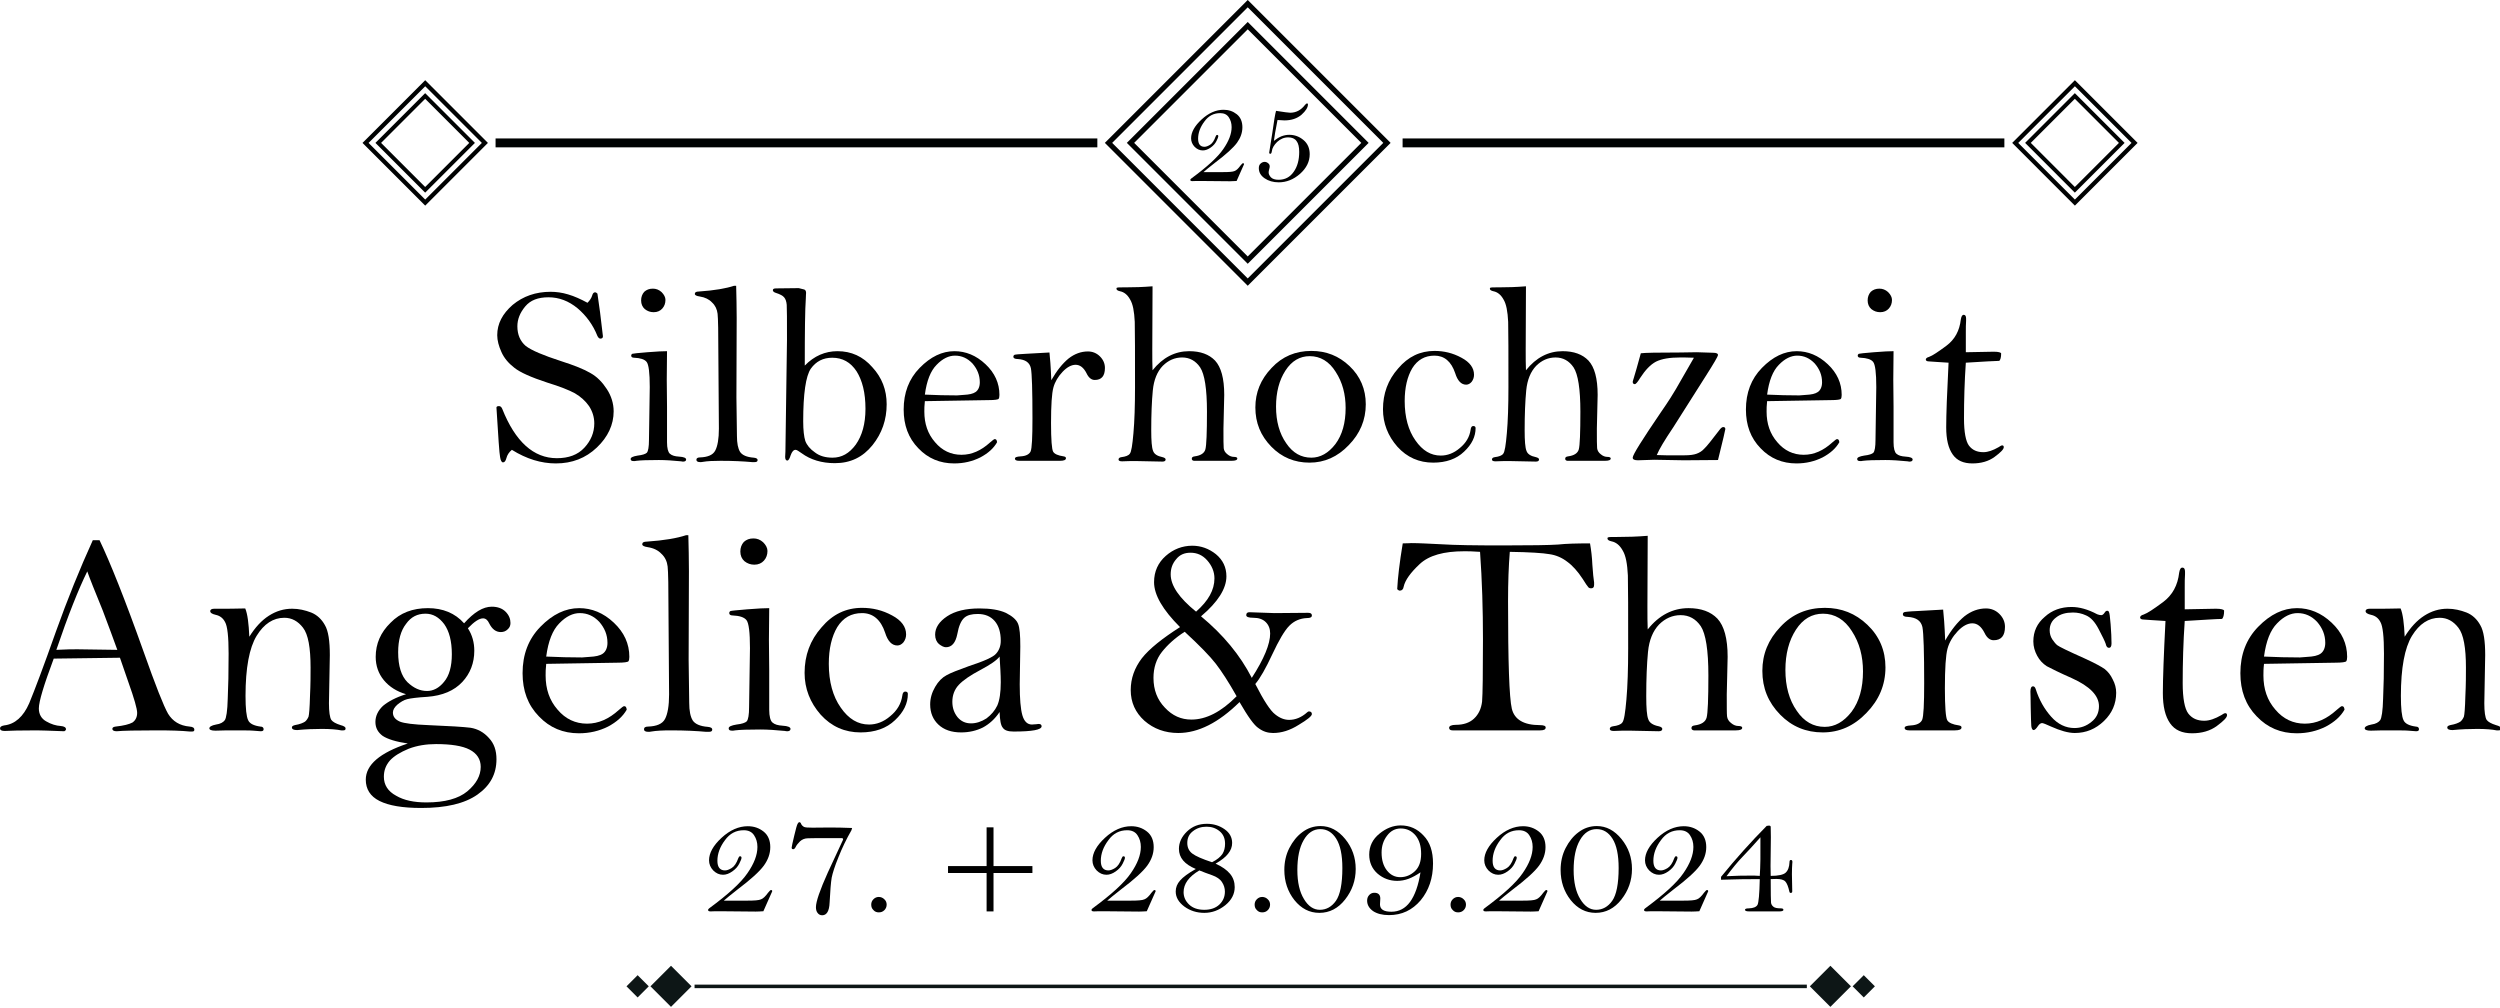 <?xml version="1.0" encoding="UTF-8" standalone="no"?>
<!DOCTYPE svg PUBLIC "-//W3C//DTD SVG 1.1//EN" "http://www.w3.org/Graphics/SVG/1.1/DTD/svg11.dtd">
<svg width="100%" height="100%" viewBox="0 0 1374 554" version="1.1" xmlns="http://www.w3.org/2000/svg" xmlns:xlink="http://www.w3.org/1999/xlink" xml:space="preserve" xmlns:serif="http://www.serif.com/" style="fill-rule:evenodd;clip-rule:evenodd;stroke-linejoin:round;stroke-miterlimit:2;">
    <g transform="matrix(1,0,0,1,-273,-135)">
        <g>
            <g transform="matrix(1,0,0,1,540.092,388.26)">
                <g transform="matrix(143.793,0,0,143.793,0,0)">
                    <path d="M0.388,-0.604C0.397,-0.613 0.403,-0.622 0.406,-0.632C0.408,-0.64 0.412,-0.644 0.417,-0.644C0.42,-0.644 0.423,-0.642 0.426,-0.639C0.428,-0.627 0.431,-0.603 0.436,-0.568L0.447,-0.476C0.447,-0.47 0.444,-0.467 0.437,-0.467C0.433,-0.467 0.429,-0.471 0.426,-0.477C0.409,-0.52 0.383,-0.555 0.35,-0.583C0.316,-0.611 0.279,-0.625 0.239,-0.625C0.199,-0.625 0.17,-0.614 0.15,-0.59C0.13,-0.566 0.12,-0.541 0.12,-0.514C0.12,-0.482 0.131,-0.457 0.152,-0.439C0.174,-0.422 0.219,-0.403 0.287,-0.381C0.337,-0.365 0.375,-0.35 0.4,-0.335C0.425,-0.321 0.445,-0.3 0.462,-0.274C0.479,-0.248 0.488,-0.219 0.488,-0.189C0.488,-0.138 0.466,-0.091 0.424,-0.051C0.381,-0.01 0.329,0.01 0.267,0.01C0.211,0.01 0.155,-0.007 0.099,-0.042C0.088,-0.033 0.081,-0.022 0.078,-0.01C0.075,0.001 0.071,0.006 0.065,0.006C0.06,0.006 0.056,-0.001 0.054,-0.014C0.051,-0.028 0.047,-0.091 0.04,-0.204C0.041,-0.208 0.044,-0.209 0.05,-0.209C0.055,-0.209 0.059,-0.206 0.062,-0.199C0.112,-0.073 0.182,-0.01 0.271,-0.01C0.316,-0.01 0.351,-0.023 0.376,-0.05C0.401,-0.077 0.414,-0.108 0.414,-0.143C0.414,-0.167 0.407,-0.189 0.394,-0.209C0.38,-0.229 0.362,-0.245 0.34,-0.258C0.318,-0.27 0.283,-0.284 0.234,-0.299C0.173,-0.319 0.13,-0.338 0.108,-0.356C0.086,-0.373 0.069,-0.393 0.059,-0.416C0.049,-0.438 0.043,-0.46 0.043,-0.48C0.043,-0.524 0.063,-0.562 0.102,-0.596C0.142,-0.629 0.19,-0.646 0.247,-0.646C0.268,-0.646 0.291,-0.643 0.314,-0.636C0.338,-0.629 0.362,-0.618 0.388,-0.604Z" style="fill-rule:nonzero;"/>
                </g>
                <g transform="matrix(143.793,0,0,143.793,74.916,0)">
                    <path d="M0.117,-0.658C0.129,-0.658 0.14,-0.654 0.15,-0.645C0.16,-0.635 0.165,-0.625 0.165,-0.615C0.165,-0.602 0.161,-0.591 0.153,-0.582C0.145,-0.573 0.134,-0.568 0.12,-0.568C0.107,-0.568 0.096,-0.572 0.086,-0.58C0.077,-0.588 0.072,-0.599 0.072,-0.613C0.072,-0.626 0.076,-0.637 0.084,-0.646C0.093,-0.654 0.103,-0.658 0.117,-0.658ZM0.171,-0.419L0.17,-0.31L0.171,-0.207L0.171,-0.13L0.171,-0.071C0.171,-0.048 0.175,-0.033 0.182,-0.027C0.19,-0.02 0.201,-0.017 0.217,-0.016C0.235,-0.015 0.244,-0.011 0.244,-0.005C0.244,0 0.24,0.003 0.233,0.003C0.231,0.003 0.228,0.003 0.225,0.002C0.194,-0.001 0.166,-0.003 0.14,-0.003C0.098,-0.003 0.07,-0.002 0.054,0C0.05,0.001 0.047,0.001 0.044,0.001C0.036,0.001 0.032,-0.001 0.032,-0.007C0.032,-0.013 0.041,-0.017 0.059,-0.02C0.077,-0.022 0.089,-0.026 0.094,-0.031C0.099,-0.037 0.102,-0.053 0.102,-0.08L0.105,-0.282C0.105,-0.336 0.101,-0.368 0.093,-0.378C0.085,-0.388 0.069,-0.393 0.045,-0.394C0.038,-0.394 0.034,-0.397 0.034,-0.402C0.034,-0.405 0.035,-0.407 0.038,-0.409C0.04,-0.41 0.06,-0.412 0.096,-0.415C0.132,-0.418 0.157,-0.419 0.171,-0.419Z" style="fill-rule:nonzero;"/>
                </g>
                <g transform="matrix(143.793,0,0,143.793,112.338,0)">
                    <path d="M0.175,-0.669C0.176,-0.628 0.177,-0.587 0.177,-0.546L0.176,-0.242L0.178,-0.095C0.178,-0.067 0.182,-0.047 0.19,-0.034C0.198,-0.022 0.215,-0.014 0.242,-0.012C0.252,-0.011 0.257,-0.008 0.257,-0.003C0.257,0.003 0.253,0.005 0.245,0.005C0.242,0.005 0.24,0.005 0.236,0.005C0.203,0.002 0.163,-0 0.116,-0C0.088,-0 0.065,0.001 0.048,0.004C0.044,0.005 0.041,0.005 0.038,0.005C0.028,0.005 0.023,0.002 0.023,-0.004C0.023,-0.01 0.028,-0.013 0.037,-0.013C0.066,-0.014 0.086,-0.022 0.095,-0.039C0.104,-0.056 0.109,-0.084 0.109,-0.123L0.107,-0.401C0.107,-0.491 0.106,-0.544 0.104,-0.562C0.102,-0.579 0.095,-0.594 0.083,-0.605C0.072,-0.617 0.056,-0.625 0.036,-0.628C0.023,-0.63 0.017,-0.633 0.017,-0.638C0.017,-0.644 0.022,-0.647 0.032,-0.647C0.092,-0.651 0.137,-0.659 0.167,-0.669L0.175,-0.669Z" style="fill-rule:nonzero;"/>
                </g>
                <g transform="matrix(143.793,0,0,143.793,152.78,0)">
                    <path d="M0.156,-0.364C0.192,-0.401 0.234,-0.419 0.281,-0.419C0.334,-0.419 0.378,-0.399 0.414,-0.358C0.451,-0.318 0.469,-0.271 0.469,-0.216C0.469,-0.157 0.451,-0.105 0.415,-0.06C0.378,-0.014 0.331,0.009 0.271,0.009C0.221,0.009 0.178,-0.004 0.144,-0.029C0.133,-0.037 0.125,-0.042 0.121,-0.042C0.113,-0.042 0.107,-0.035 0.102,-0.021C0.098,-0.008 0.094,-0.001 0.089,-0.001C0.084,-0.001 0.081,-0.006 0.081,-0.015L0.082,-0.035L0.088,-0.462C0.088,-0.538 0.088,-0.583 0.087,-0.596C0.086,-0.608 0.083,-0.618 0.077,-0.625C0.072,-0.631 0.061,-0.637 0.045,-0.642C0.038,-0.644 0.034,-0.648 0.034,-0.652C0.034,-0.657 0.038,-0.659 0.047,-0.659L0.133,-0.66C0.141,-0.658 0.148,-0.656 0.153,-0.655C0.158,-0.654 0.161,-0.649 0.161,-0.642C0.161,-0.638 0.16,-0.631 0.16,-0.62C0.157,-0.579 0.156,-0.493 0.156,-0.364ZM0.15,-0.151C0.15,-0.117 0.153,-0.092 0.158,-0.076C0.164,-0.06 0.176,-0.045 0.195,-0.032C0.213,-0.018 0.236,-0.012 0.262,-0.012C0.297,-0.012 0.326,-0.028 0.351,-0.062C0.375,-0.096 0.388,-0.141 0.388,-0.199C0.388,-0.26 0.376,-0.307 0.354,-0.342C0.331,-0.377 0.3,-0.394 0.261,-0.394C0.226,-0.394 0.199,-0.38 0.179,-0.352C0.16,-0.324 0.15,-0.257 0.15,-0.151Z" style="fill-rule:nonzero;"/>
                </g>
                <g transform="matrix(143.793,0,0,143.793,224.677,0)">
                    <path d="M0.115,-0.228C0.113,-0.211 0.113,-0.198 0.113,-0.188C0.113,-0.142 0.126,-0.103 0.154,-0.071C0.181,-0.039 0.215,-0.023 0.255,-0.023C0.294,-0.023 0.33,-0.039 0.364,-0.07C0.374,-0.079 0.38,-0.083 0.382,-0.083C0.388,-0.083 0.39,-0.079 0.391,-0.071C0.378,-0.048 0.357,-0.029 0.327,-0.013C0.297,0.002 0.264,0.01 0.227,0.01C0.173,0.01 0.127,-0.009 0.09,-0.048C0.052,-0.087 0.034,-0.136 0.034,-0.196C0.034,-0.26 0.054,-0.313 0.095,-0.355C0.137,-0.398 0.181,-0.419 0.228,-0.419C0.271,-0.419 0.311,-0.403 0.347,-0.369C0.382,-0.336 0.4,-0.297 0.4,-0.252C0.4,-0.245 0.399,-0.24 0.397,-0.237C0.395,-0.234 0.382,-0.232 0.359,-0.232L0.115,-0.228ZM0.115,-0.253C0.157,-0.251 0.198,-0.25 0.238,-0.25L0.264,-0.252C0.284,-0.253 0.299,-0.256 0.309,-0.263C0.319,-0.27 0.325,-0.283 0.325,-0.3C0.325,-0.328 0.315,-0.351 0.297,-0.372C0.278,-0.392 0.256,-0.402 0.23,-0.402C0.207,-0.402 0.183,-0.391 0.16,-0.367C0.137,-0.344 0.122,-0.306 0.115,-0.253Z" style="fill-rule:nonzero;"/>
                </g>
                <g transform="matrix(143.793,0,0,143.793,286.112,0)">
                    <path d="M0.171,-0.308C0.192,-0.345 0.214,-0.372 0.237,-0.391C0.26,-0.409 0.285,-0.418 0.311,-0.418C0.328,-0.418 0.344,-0.412 0.357,-0.399C0.37,-0.386 0.376,-0.371 0.376,-0.355C0.376,-0.324 0.363,-0.309 0.337,-0.309C0.325,-0.309 0.314,-0.317 0.306,-0.334C0.295,-0.356 0.281,-0.367 0.264,-0.367C0.248,-0.367 0.231,-0.358 0.214,-0.34C0.197,-0.322 0.185,-0.302 0.179,-0.28C0.173,-0.258 0.17,-0.213 0.17,-0.144C0.17,-0.08 0.173,-0.044 0.178,-0.035C0.183,-0.026 0.197,-0.02 0.218,-0.017C0.224,-0.016 0.227,-0.014 0.227,-0.01C0.227,-0.003 0.219,-0 0.204,-0L0.048,-0C0.037,-0 0.032,-0.003 0.032,-0.008C0.032,-0.014 0.039,-0.016 0.054,-0.017C0.074,-0.018 0.087,-0.025 0.092,-0.036C0.097,-0.048 0.099,-0.09 0.099,-0.162C0.099,-0.269 0.097,-0.333 0.093,-0.354C0.088,-0.376 0.072,-0.387 0.043,-0.389C0.032,-0.389 0.026,-0.392 0.026,-0.398C0.026,-0.401 0.027,-0.403 0.03,-0.405C0.032,-0.406 0.047,-0.408 0.074,-0.409L0.164,-0.414C0.166,-0.396 0.169,-0.361 0.171,-0.308Z" style="fill-rule:nonzero;"/>
                </g>
                <g transform="matrix(143.793,0,0,143.793,343.053,0)">
                    <path d="M0.162,-0.346C0.201,-0.395 0.248,-0.419 0.302,-0.419C0.345,-0.419 0.378,-0.407 0.401,-0.383C0.424,-0.358 0.436,-0.315 0.436,-0.252L0.433,-0.123C0.433,-0.082 0.433,-0.057 0.434,-0.048C0.435,-0.039 0.44,-0.031 0.448,-0.025C0.456,-0.018 0.465,-0.015 0.473,-0.015C0.481,-0.015 0.486,-0.013 0.486,-0.009C0.486,-0.003 0.479,-0 0.464,-0L0.32,-0C0.314,-0.001 0.312,-0.004 0.312,-0.008C0.312,-0.013 0.315,-0.016 0.323,-0.017C0.346,-0.02 0.36,-0.029 0.364,-0.044C0.368,-0.059 0.37,-0.107 0.37,-0.188C0.37,-0.275 0.361,-0.331 0.344,-0.357C0.327,-0.382 0.304,-0.395 0.275,-0.395C0.247,-0.395 0.222,-0.384 0.201,-0.363C0.18,-0.341 0.167,-0.31 0.163,-0.269C0.159,-0.227 0.157,-0.177 0.157,-0.117C0.157,-0.077 0.159,-0.05 0.164,-0.038C0.168,-0.026 0.18,-0.018 0.2,-0.014C0.208,-0.012 0.212,-0.009 0.212,-0.005C0.212,0 0.208,0.003 0.2,0.003L0.102,0.001C0.08,0.001 0.062,0.001 0.046,0.002C0.037,0.002 0.032,-0 0.032,-0.005C0.032,-0.01 0.036,-0.013 0.043,-0.014C0.059,-0.016 0.07,-0.02 0.075,-0.027C0.081,-0.034 0.085,-0.06 0.089,-0.106C0.093,-0.151 0.095,-0.21 0.095,-0.281C0.095,-0.408 0.095,-0.492 0.094,-0.531C0.092,-0.571 0.087,-0.599 0.076,-0.617C0.066,-0.635 0.053,-0.645 0.038,-0.648C0.029,-0.65 0.024,-0.653 0.024,-0.658C0.024,-0.66 0.025,-0.662 0.028,-0.662C0.03,-0.663 0.04,-0.663 0.059,-0.663C0.091,-0.663 0.125,-0.664 0.162,-0.667L0.161,-0.424C0.161,-0.393 0.161,-0.367 0.162,-0.346Z" style="fill-rule:nonzero;"/>
                </g>
                <g transform="matrix(143.793,0,0,143.793,417.969,0)">
                    <path d="M0.034,-0.204C0.034,-0.261 0.054,-0.311 0.096,-0.355C0.137,-0.399 0.188,-0.42 0.248,-0.42C0.305,-0.42 0.353,-0.401 0.394,-0.362C0.435,-0.323 0.456,-0.274 0.456,-0.216C0.456,-0.156 0.434,-0.104 0.391,-0.06C0.348,-0.015 0.298,0.007 0.241,0.007C0.184,0.007 0.135,-0.013 0.095,-0.054C0.054,-0.096 0.034,-0.145 0.034,-0.204ZM0.113,-0.207C0.113,-0.151 0.126,-0.104 0.152,-0.067C0.177,-0.03 0.209,-0.012 0.248,-0.012C0.282,-0.012 0.313,-0.029 0.34,-0.064C0.366,-0.099 0.379,-0.145 0.379,-0.202C0.379,-0.254 0.367,-0.3 0.341,-0.34C0.316,-0.38 0.282,-0.4 0.242,-0.4C0.204,-0.4 0.173,-0.382 0.149,-0.345C0.125,-0.308 0.113,-0.262 0.113,-0.207Z" style="fill-rule:nonzero;"/>
                </g>
                <g transform="matrix(143.793,0,0,143.793,488.391,0)">
                    <path d="M0.032,-0.197C0.032,-0.257 0.051,-0.309 0.09,-0.353C0.128,-0.398 0.174,-0.42 0.229,-0.42C0.265,-0.42 0.299,-0.412 0.332,-0.394C0.364,-0.377 0.38,-0.355 0.38,-0.329C0.38,-0.319 0.377,-0.31 0.371,-0.302C0.365,-0.295 0.358,-0.291 0.35,-0.291C0.331,-0.291 0.317,-0.306 0.308,-0.335C0.293,-0.38 0.266,-0.402 0.229,-0.402C0.192,-0.402 0.164,-0.386 0.144,-0.354C0.125,-0.322 0.115,-0.28 0.115,-0.228C0.115,-0.167 0.129,-0.116 0.156,-0.078C0.183,-0.039 0.215,-0.02 0.253,-0.02C0.278,-0.02 0.303,-0.029 0.326,-0.049C0.349,-0.068 0.363,-0.091 0.367,-0.119C0.368,-0.129 0.372,-0.133 0.377,-0.133C0.383,-0.133 0.386,-0.13 0.386,-0.125C0.386,-0.093 0.372,-0.063 0.342,-0.035C0.313,-0.007 0.273,0.007 0.224,0.007C0.17,0.007 0.124,-0.013 0.087,-0.054C0.051,-0.095 0.032,-0.143 0.032,-0.197Z" style="fill-rule:nonzero;"/>
                </g>
                <g transform="matrix(143.793,0,0,143.793,548.281,0)">
                    <path d="M0.162,-0.346C0.201,-0.395 0.248,-0.419 0.302,-0.419C0.345,-0.419 0.378,-0.407 0.401,-0.383C0.424,-0.358 0.436,-0.315 0.436,-0.252L0.433,-0.123C0.433,-0.082 0.433,-0.057 0.434,-0.048C0.435,-0.039 0.44,-0.031 0.448,-0.025C0.456,-0.018 0.465,-0.015 0.473,-0.015C0.481,-0.015 0.486,-0.013 0.486,-0.009C0.486,-0.003 0.479,-0 0.464,-0L0.32,-0C0.314,-0.001 0.312,-0.004 0.312,-0.008C0.312,-0.013 0.315,-0.016 0.323,-0.017C0.346,-0.02 0.36,-0.029 0.364,-0.044C0.368,-0.059 0.37,-0.107 0.37,-0.188C0.37,-0.275 0.361,-0.331 0.344,-0.357C0.327,-0.382 0.304,-0.395 0.275,-0.395C0.247,-0.395 0.222,-0.384 0.201,-0.363C0.18,-0.341 0.167,-0.31 0.163,-0.269C0.159,-0.227 0.157,-0.177 0.157,-0.117C0.157,-0.077 0.159,-0.05 0.164,-0.038C0.168,-0.026 0.18,-0.018 0.2,-0.014C0.208,-0.012 0.212,-0.009 0.212,-0.005C0.212,0 0.208,0.003 0.2,0.003L0.102,0.001C0.08,0.001 0.062,0.001 0.046,0.002C0.037,0.002 0.032,-0 0.032,-0.005C0.032,-0.01 0.036,-0.013 0.043,-0.014C0.059,-0.016 0.07,-0.02 0.075,-0.027C0.081,-0.034 0.085,-0.06 0.089,-0.106C0.093,-0.151 0.095,-0.21 0.095,-0.281C0.095,-0.408 0.095,-0.492 0.094,-0.531C0.092,-0.571 0.087,-0.599 0.076,-0.617C0.066,-0.635 0.053,-0.645 0.038,-0.648C0.029,-0.65 0.024,-0.653 0.024,-0.658C0.024,-0.66 0.025,-0.662 0.028,-0.662C0.03,-0.663 0.04,-0.663 0.059,-0.663C0.091,-0.663 0.125,-0.664 0.162,-0.667L0.161,-0.424C0.161,-0.393 0.161,-0.367 0.162,-0.346Z" style="fill-rule:nonzero;"/>
                </g>
                <g transform="matrix(143.793,0,0,143.793,623.197,0)">
                    <path d="M0.08,-0.411C0.094,-0.413 0.145,-0.414 0.231,-0.414L0.294,-0.415L0.356,-0.413C0.369,-0.413 0.375,-0.41 0.375,-0.404C0.375,-0.4 0.359,-0.372 0.327,-0.322L0.204,-0.128C0.171,-0.079 0.15,-0.044 0.141,-0.022C0.153,-0.022 0.165,-0.021 0.178,-0.021L0.21,-0.021L0.246,-0.021C0.267,-0.021 0.282,-0.023 0.293,-0.027C0.304,-0.031 0.314,-0.037 0.322,-0.046C0.331,-0.054 0.351,-0.079 0.383,-0.121C0.388,-0.127 0.392,-0.129 0.395,-0.129C0.401,-0.129 0.403,-0.126 0.403,-0.121C0.403,-0.119 0.394,-0.079 0.375,-0.003L0.245,-0.002L0.131,-0.004L0.069,-0.002C0.056,-0.002 0.049,-0.005 0.049,-0.012C0.049,-0.023 0.085,-0.08 0.155,-0.183C0.187,-0.229 0.206,-0.26 0.214,-0.274C0.222,-0.288 0.245,-0.328 0.283,-0.394C0.258,-0.395 0.24,-0.395 0.231,-0.395C0.191,-0.395 0.16,-0.39 0.138,-0.379C0.117,-0.368 0.097,-0.347 0.077,-0.316C0.068,-0.301 0.061,-0.293 0.057,-0.293C0.052,-0.293 0.049,-0.296 0.049,-0.302C0.049,-0.304 0.051,-0.309 0.053,-0.316C0.058,-0.332 0.067,-0.363 0.08,-0.411Z" style="fill-rule:nonzero;"/>
                </g>
                <g transform="matrix(143.793,0,0,143.793,687.58,0)">
                    <path d="M0.115,-0.228C0.113,-0.211 0.113,-0.198 0.113,-0.188C0.113,-0.142 0.126,-0.103 0.154,-0.071C0.181,-0.039 0.215,-0.023 0.255,-0.023C0.294,-0.023 0.33,-0.039 0.364,-0.07C0.374,-0.079 0.38,-0.083 0.382,-0.083C0.388,-0.083 0.39,-0.079 0.391,-0.071C0.378,-0.048 0.357,-0.029 0.327,-0.013C0.297,0.002 0.264,0.01 0.227,0.01C0.173,0.01 0.127,-0.009 0.09,-0.048C0.052,-0.087 0.034,-0.136 0.034,-0.196C0.034,-0.26 0.054,-0.313 0.095,-0.355C0.137,-0.398 0.181,-0.419 0.228,-0.419C0.271,-0.419 0.311,-0.403 0.347,-0.369C0.382,-0.336 0.4,-0.297 0.4,-0.252C0.4,-0.245 0.399,-0.24 0.397,-0.237C0.395,-0.234 0.382,-0.232 0.359,-0.232L0.115,-0.228ZM0.115,-0.253C0.157,-0.251 0.198,-0.25 0.238,-0.25L0.264,-0.252C0.284,-0.253 0.299,-0.256 0.309,-0.263C0.319,-0.27 0.325,-0.283 0.325,-0.3C0.325,-0.328 0.315,-0.351 0.297,-0.372C0.278,-0.392 0.256,-0.402 0.23,-0.402C0.207,-0.402 0.183,-0.391 0.16,-0.367C0.137,-0.344 0.122,-0.306 0.115,-0.253Z" style="fill-rule:nonzero;"/>
                </g>
                <g transform="matrix(143.793,0,0,143.793,749.015,0)">
                    <path d="M0.117,-0.658C0.129,-0.658 0.14,-0.654 0.15,-0.645C0.16,-0.635 0.165,-0.625 0.165,-0.615C0.165,-0.602 0.161,-0.591 0.153,-0.582C0.145,-0.573 0.134,-0.568 0.12,-0.568C0.107,-0.568 0.096,-0.572 0.086,-0.58C0.077,-0.588 0.072,-0.599 0.072,-0.613C0.072,-0.626 0.076,-0.637 0.084,-0.646C0.093,-0.654 0.103,-0.658 0.117,-0.658ZM0.171,-0.419L0.17,-0.31L0.171,-0.207L0.171,-0.13L0.171,-0.071C0.171,-0.048 0.175,-0.033 0.182,-0.027C0.19,-0.02 0.201,-0.017 0.217,-0.016C0.235,-0.015 0.244,-0.011 0.244,-0.005C0.244,0 0.24,0.003 0.233,0.003C0.231,0.003 0.228,0.003 0.225,0.002C0.194,-0.001 0.166,-0.003 0.14,-0.003C0.098,-0.003 0.07,-0.002 0.054,0C0.05,0.001 0.047,0.001 0.044,0.001C0.036,0.001 0.032,-0.001 0.032,-0.007C0.032,-0.013 0.041,-0.017 0.059,-0.02C0.077,-0.022 0.089,-0.026 0.094,-0.031C0.099,-0.037 0.102,-0.053 0.102,-0.08L0.105,-0.282C0.105,-0.336 0.101,-0.368 0.093,-0.378C0.085,-0.388 0.069,-0.393 0.045,-0.394C0.038,-0.394 0.034,-0.397 0.034,-0.402C0.034,-0.405 0.035,-0.407 0.038,-0.409C0.04,-0.41 0.06,-0.412 0.096,-0.415C0.132,-0.418 0.157,-0.419 0.171,-0.419Z" style="fill-rule:nonzero;"/>
                </g>
                <g transform="matrix(143.793,0,0,143.793,786.438,0)">
                    <path d="M0.187,-0.375C0.182,-0.302 0.18,-0.232 0.18,-0.162C0.18,-0.109 0.187,-0.074 0.199,-0.058C0.212,-0.041 0.23,-0.033 0.254,-0.033C0.272,-0.033 0.291,-0.04 0.312,-0.052C0.319,-0.057 0.324,-0.059 0.325,-0.059C0.33,-0.059 0.332,-0.057 0.332,-0.052C0.332,-0.044 0.32,-0.032 0.297,-0.015C0.274,0.002 0.245,0.01 0.212,0.01C0.178,0.01 0.153,-0.001 0.137,-0.024C0.12,-0.048 0.112,-0.082 0.112,-0.128C0.112,-0.176 0.115,-0.258 0.121,-0.375C0.118,-0.375 0.103,-0.376 0.074,-0.378L0.045,-0.38C0.038,-0.38 0.034,-0.383 0.034,-0.387C0.034,-0.391 0.038,-0.395 0.046,-0.397C0.06,-0.402 0.082,-0.417 0.113,-0.44C0.145,-0.464 0.163,-0.497 0.168,-0.541C0.17,-0.552 0.173,-0.558 0.179,-0.558C0.185,-0.558 0.188,-0.553 0.188,-0.544C0.188,-0.541 0.188,-0.538 0.188,-0.535C0.187,-0.522 0.187,-0.507 0.187,-0.491L0.187,-0.415L0.294,-0.417C0.312,-0.417 0.322,-0.414 0.322,-0.41C0.322,-0.395 0.319,-0.386 0.315,-0.382C0.298,-0.382 0.255,-0.379 0.187,-0.375Z" style="fill-rule:nonzero;"/>
                </g>
            </g>
            <g transform="matrix(0.631,0,0,0.631,236.579,207.661)">
                <g>
                    <g transform="matrix(1,0,0,1,57,521)">
                        <g transform="matrix(254.08,0,0,254.08,0,0)">
                            <path d="M0.321,-0.652L0.344,-0.652C0.38,-0.577 0.431,-0.45 0.495,-0.27C0.536,-0.154 0.564,-0.083 0.579,-0.057C0.595,-0.031 0.619,-0.016 0.653,-0.013C0.664,-0.012 0.669,-0.009 0.669,-0.002C0.669,0.002 0.667,0.004 0.661,0.004L0.654,0.004C0.624,0.001 0.586,-0 0.54,-0C0.469,-0 0.424,0.001 0.403,0.003C0.393,0.003 0.388,0 0.388,-0.005C0.388,-0.01 0.392,-0.012 0.399,-0.013C0.427,-0.016 0.446,-0.021 0.457,-0.027C0.467,-0.034 0.473,-0.045 0.473,-0.06C0.473,-0.074 0.463,-0.109 0.443,-0.165L0.414,-0.249C0.397,-0.249 0.322,-0.248 0.187,-0.246C0.153,-0.155 0.136,-0.099 0.136,-0.075C0.136,-0.055 0.145,-0.04 0.161,-0.031C0.178,-0.021 0.195,-0.016 0.211,-0.015C0.223,-0.014 0.229,-0.01 0.229,-0.004C0.229,-0.001 0.227,0.001 0.223,0.003C0.171,0.001 0.14,-0 0.129,-0C0.074,-0 0.037,0.001 0.019,0.002C0.008,0.002 0.003,-0.001 0.003,-0.007C0.003,-0.012 0.007,-0.015 0.017,-0.017C0.054,-0.021 0.083,-0.047 0.103,-0.093C0.122,-0.139 0.153,-0.221 0.195,-0.34C0.234,-0.449 0.276,-0.553 0.321,-0.652ZM0.302,-0.545C0.272,-0.484 0.236,-0.394 0.196,-0.276C0.229,-0.278 0.254,-0.278 0.268,-0.278L0.405,-0.276C0.393,-0.31 0.376,-0.355 0.355,-0.411C0.328,-0.477 0.31,-0.522 0.302,-0.545Z" style="fill-rule:nonzero;"/>
                        </g>
                        <g transform="matrix(254.08,0,0,254.08,174.68,0)">
                            <path d="M0.156,-0.418C0.164,-0.399 0.168,-0.366 0.17,-0.321C0.19,-0.353 0.212,-0.377 0.237,-0.393C0.262,-0.409 0.288,-0.417 0.317,-0.417C0.34,-0.417 0.361,-0.412 0.382,-0.404C0.402,-0.396 0.418,-0.381 0.429,-0.361C0.441,-0.341 0.446,-0.306 0.446,-0.258L0.443,-0.093C0.443,-0.063 0.446,-0.044 0.451,-0.036C0.456,-0.029 0.467,-0.023 0.483,-0.018C0.495,-0.015 0.5,-0.011 0.5,-0.007C0.5,-0.002 0.498,-0 0.492,-0C0.49,-0 0.488,-0 0.485,-0C0.47,-0.003 0.448,-0.005 0.419,-0.005C0.393,-0.005 0.364,-0.004 0.334,-0.001C0.322,-0.001 0.316,-0.004 0.316,-0.01C0.316,-0.014 0.319,-0.016 0.326,-0.018C0.344,-0.021 0.355,-0.026 0.361,-0.03C0.366,-0.034 0.37,-0.04 0.373,-0.047C0.375,-0.054 0.377,-0.077 0.378,-0.117C0.38,-0.157 0.38,-0.19 0.38,-0.215C0.38,-0.283 0.372,-0.329 0.354,-0.352C0.337,-0.374 0.316,-0.386 0.29,-0.386C0.252,-0.386 0.22,-0.365 0.195,-0.324C0.17,-0.283 0.157,-0.214 0.157,-0.118C0.157,-0.075 0.16,-0.047 0.166,-0.035C0.171,-0.023 0.186,-0.016 0.208,-0.013C0.216,-0.013 0.219,-0.009 0.219,-0.004C0.219,0.001 0.216,0.003 0.209,0.003L0.183,0.001C0.174,0 0.144,-0 0.093,-0L0.054,0.001C0.04,0.001 0.033,-0.002 0.033,-0.007C0.033,-0.012 0.04,-0.017 0.056,-0.02C0.071,-0.022 0.081,-0.028 0.086,-0.035C0.091,-0.042 0.095,-0.067 0.096,-0.108C0.098,-0.149 0.099,-0.201 0.099,-0.263C0.099,-0.321 0.095,-0.357 0.087,-0.371C0.08,-0.385 0.069,-0.393 0.055,-0.396C0.042,-0.399 0.036,-0.403 0.036,-0.409C0.036,-0.414 0.041,-0.417 0.05,-0.417L0.09,-0.417C0.094,-0.417 0.116,-0.417 0.156,-0.418Z" style="fill-rule:nonzero;"/>
                        </g>
                        <g transform="matrix(254.08,0,0,254.08,309.66,0)">
                            <path d="M0.388,-0.35C0.403,-0.327 0.41,-0.301 0.41,-0.273C0.41,-0.231 0.396,-0.195 0.369,-0.166C0.341,-0.136 0.301,-0.119 0.249,-0.115C0.215,-0.113 0.192,-0.11 0.18,-0.107C0.168,-0.104 0.157,-0.097 0.146,-0.088C0.136,-0.079 0.131,-0.07 0.131,-0.061C0.131,-0.047 0.139,-0.037 0.155,-0.03C0.17,-0.024 0.202,-0.02 0.252,-0.018C0.325,-0.015 0.373,-0.012 0.397,-0.009C0.422,-0.005 0.443,0.007 0.46,0.026C0.478,0.045 0.486,0.069 0.486,0.099C0.486,0.149 0.465,0.189 0.421,0.22C0.377,0.251 0.313,0.266 0.228,0.266C0.164,0.266 0.117,0.258 0.085,0.242C0.053,0.226 0.038,0.201 0.038,0.169C0.038,0.118 0.086,0.077 0.182,0.045C0.141,0.039 0.113,0.03 0.096,0.019C0.08,0.007 0.071,-0.008 0.071,-0.029C0.071,-0.049 0.08,-0.068 0.097,-0.084C0.115,-0.099 0.141,-0.113 0.176,-0.124C0.145,-0.133 0.119,-0.149 0.1,-0.172C0.081,-0.195 0.072,-0.222 0.072,-0.252C0.072,-0.297 0.089,-0.336 0.123,-0.369C0.156,-0.403 0.199,-0.419 0.251,-0.419C0.302,-0.419 0.344,-0.402 0.375,-0.367C0.409,-0.405 0.44,-0.424 0.47,-0.424C0.49,-0.424 0.506,-0.418 0.517,-0.407C0.529,-0.395 0.534,-0.382 0.534,-0.368C0.534,-0.359 0.531,-0.352 0.524,-0.346C0.518,-0.34 0.51,-0.337 0.501,-0.337C0.484,-0.337 0.471,-0.347 0.461,-0.367C0.456,-0.378 0.449,-0.384 0.44,-0.384C0.427,-0.384 0.41,-0.373 0.388,-0.35ZM0.149,-0.268C0.149,-0.22 0.16,-0.186 0.181,-0.165C0.202,-0.145 0.224,-0.135 0.248,-0.135C0.269,-0.135 0.289,-0.145 0.306,-0.166C0.324,-0.187 0.333,-0.219 0.333,-0.261C0.333,-0.306 0.324,-0.34 0.307,-0.364C0.289,-0.388 0.268,-0.4 0.243,-0.4C0.215,-0.4 0.193,-0.389 0.176,-0.365C0.158,-0.342 0.149,-0.309 0.149,-0.268ZM0.279,0.047C0.245,0.047 0.214,0.052 0.185,0.063C0.156,0.075 0.135,0.088 0.121,0.103C0.107,0.119 0.1,0.137 0.1,0.159C0.1,0.187 0.114,0.209 0.142,0.224C0.169,0.24 0.204,0.247 0.246,0.247C0.309,0.247 0.356,0.234 0.386,0.209C0.417,0.183 0.432,0.155 0.432,0.125C0.432,0.099 0.419,0.079 0.394,0.066C0.369,0.053 0.33,0.047 0.279,0.047Z" style="fill-rule:nonzero;"/>
                        </g>
                        <g transform="matrix(254.08,0,0,254.08,447.245,0)">
                            <path d="M0.115,-0.228C0.113,-0.211 0.113,-0.198 0.113,-0.188C0.113,-0.142 0.126,-0.103 0.154,-0.071C0.181,-0.039 0.215,-0.023 0.255,-0.023C0.294,-0.023 0.33,-0.039 0.364,-0.07C0.374,-0.079 0.38,-0.083 0.382,-0.083C0.388,-0.083 0.39,-0.079 0.391,-0.071C0.378,-0.048 0.357,-0.029 0.327,-0.013C0.297,0.002 0.264,0.01 0.227,0.01C0.173,0.01 0.127,-0.009 0.09,-0.048C0.052,-0.087 0.034,-0.136 0.034,-0.196C0.034,-0.26 0.054,-0.313 0.095,-0.355C0.137,-0.398 0.181,-0.419 0.228,-0.419C0.271,-0.419 0.311,-0.403 0.347,-0.369C0.382,-0.336 0.4,-0.297 0.4,-0.252C0.4,-0.245 0.399,-0.24 0.397,-0.237C0.395,-0.234 0.382,-0.232 0.359,-0.232L0.115,-0.228ZM0.115,-0.253C0.157,-0.251 0.198,-0.25 0.238,-0.25L0.264,-0.252C0.284,-0.253 0.299,-0.256 0.309,-0.263C0.319,-0.27 0.325,-0.283 0.325,-0.3C0.325,-0.328 0.315,-0.351 0.297,-0.372C0.278,-0.392 0.256,-0.402 0.23,-0.402C0.207,-0.402 0.183,-0.391 0.16,-0.367C0.137,-0.344 0.122,-0.306 0.115,-0.253Z" style="fill-rule:nonzero;"/>
                        </g>
                        <g transform="matrix(254.08,0,0,254.08,555.8,0)">
                            <path d="M0.175,-0.669C0.176,-0.628 0.177,-0.587 0.177,-0.546L0.176,-0.242L0.178,-0.095C0.178,-0.067 0.182,-0.047 0.19,-0.034C0.198,-0.022 0.215,-0.014 0.242,-0.012C0.252,-0.011 0.257,-0.008 0.257,-0.003C0.257,0.003 0.253,0.005 0.245,0.005C0.242,0.005 0.24,0.005 0.236,0.005C0.203,0.002 0.163,-0 0.116,-0C0.088,-0 0.065,0.001 0.048,0.004C0.044,0.005 0.041,0.005 0.038,0.005C0.028,0.005 0.023,0.002 0.023,-0.004C0.023,-0.01 0.028,-0.013 0.037,-0.013C0.066,-0.014 0.086,-0.022 0.095,-0.039C0.104,-0.056 0.109,-0.084 0.109,-0.123L0.107,-0.401C0.107,-0.491 0.106,-0.544 0.104,-0.562C0.102,-0.579 0.095,-0.594 0.083,-0.605C0.072,-0.617 0.056,-0.625 0.036,-0.628C0.023,-0.63 0.017,-0.633 0.017,-0.638C0.017,-0.644 0.022,-0.647 0.032,-0.647C0.092,-0.651 0.137,-0.659 0.167,-0.669L0.175,-0.669Z" style="fill-rule:nonzero;"/>
                        </g>
                        <g transform="matrix(254.08,0,0,254.08,627.26,0)">
                            <path d="M0.117,-0.658C0.129,-0.658 0.14,-0.654 0.15,-0.645C0.16,-0.635 0.165,-0.625 0.165,-0.615C0.165,-0.602 0.161,-0.591 0.153,-0.582C0.145,-0.573 0.134,-0.568 0.12,-0.568C0.107,-0.568 0.096,-0.572 0.086,-0.58C0.077,-0.588 0.072,-0.599 0.072,-0.613C0.072,-0.626 0.076,-0.637 0.084,-0.646C0.093,-0.654 0.103,-0.658 0.117,-0.658ZM0.171,-0.419L0.17,-0.31L0.171,-0.207L0.171,-0.13L0.171,-0.071C0.171,-0.048 0.175,-0.033 0.182,-0.027C0.19,-0.02 0.201,-0.017 0.217,-0.016C0.235,-0.015 0.244,-0.011 0.244,-0.005C0.244,0 0.24,0.003 0.233,0.003C0.231,0.003 0.228,0.003 0.225,0.002C0.194,-0.001 0.166,-0.003 0.14,-0.003C0.098,-0.003 0.07,-0.002 0.054,0C0.05,0.001 0.047,0.001 0.044,0.001C0.036,0.001 0.032,-0.001 0.032,-0.007C0.032,-0.013 0.041,-0.017 0.059,-0.02C0.077,-0.022 0.089,-0.026 0.094,-0.031C0.099,-0.037 0.102,-0.053 0.102,-0.08L0.105,-0.282C0.105,-0.336 0.101,-0.368 0.093,-0.378C0.085,-0.388 0.069,-0.393 0.045,-0.394C0.038,-0.394 0.034,-0.397 0.034,-0.402C0.034,-0.405 0.035,-0.407 0.038,-0.409C0.04,-0.41 0.06,-0.412 0.096,-0.415C0.132,-0.418 0.157,-0.419 0.171,-0.419Z" style="fill-rule:nonzero;"/>
                        </g>
                        <g transform="matrix(254.08,0,0,254.08,693.385,0)">
                            <path d="M0.032,-0.197C0.032,-0.257 0.051,-0.309 0.09,-0.353C0.128,-0.398 0.174,-0.42 0.229,-0.42C0.265,-0.42 0.299,-0.412 0.332,-0.394C0.364,-0.377 0.38,-0.355 0.38,-0.329C0.38,-0.319 0.377,-0.31 0.371,-0.302C0.365,-0.295 0.358,-0.291 0.35,-0.291C0.331,-0.291 0.317,-0.306 0.308,-0.335C0.293,-0.38 0.266,-0.402 0.229,-0.402C0.192,-0.402 0.164,-0.386 0.144,-0.354C0.125,-0.322 0.115,-0.28 0.115,-0.228C0.115,-0.167 0.129,-0.116 0.156,-0.078C0.183,-0.039 0.215,-0.02 0.253,-0.02C0.278,-0.02 0.303,-0.029 0.326,-0.049C0.349,-0.068 0.363,-0.091 0.367,-0.119C0.368,-0.129 0.372,-0.133 0.377,-0.133C0.383,-0.133 0.386,-0.13 0.386,-0.125C0.386,-0.093 0.372,-0.063 0.342,-0.035C0.313,-0.007 0.273,0.007 0.224,0.007C0.17,0.007 0.124,-0.013 0.087,-0.054C0.051,-0.095 0.032,-0.143 0.032,-0.197Z" style="fill-rule:nonzero;"/>
                        </g>
                        <g transform="matrix(254.08,0,0,254.08,799.211,0)">
                            <path d="M0.284,-0.063C0.268,-0.039 0.249,-0.022 0.227,-0.01C0.205,0.001 0.18,0.007 0.152,0.007C0.119,0.007 0.093,-0.002 0.074,-0.02C0.056,-0.037 0.046,-0.06 0.046,-0.089C0.046,-0.11 0.052,-0.13 0.063,-0.149C0.074,-0.168 0.087,-0.181 0.102,-0.189C0.116,-0.197 0.142,-0.207 0.178,-0.22C0.23,-0.237 0.262,-0.251 0.272,-0.263C0.282,-0.274 0.288,-0.289 0.288,-0.307C0.288,-0.336 0.281,-0.359 0.267,-0.375C0.253,-0.391 0.234,-0.399 0.209,-0.399C0.188,-0.399 0.173,-0.395 0.163,-0.386C0.152,-0.376 0.144,-0.358 0.139,-0.33C0.133,-0.3 0.12,-0.285 0.1,-0.285C0.093,-0.285 0.085,-0.289 0.076,-0.296C0.068,-0.303 0.063,-0.314 0.063,-0.328C0.063,-0.352 0.077,-0.373 0.104,-0.391C0.131,-0.409 0.168,-0.418 0.215,-0.418C0.253,-0.418 0.283,-0.413 0.305,-0.403C0.327,-0.392 0.341,-0.38 0.347,-0.366C0.353,-0.352 0.355,-0.326 0.355,-0.287L0.353,-0.158C0.353,-0.108 0.356,-0.073 0.362,-0.052C0.368,-0.031 0.379,-0.02 0.395,-0.02C0.398,-0.02 0.403,-0.021 0.409,-0.021L0.417,-0.022C0.424,-0.022 0.428,-0.02 0.428,-0.014C0.428,-0.002 0.396,0.004 0.332,0.004C0.313,0.004 0.301,0 0.295,-0.009C0.288,-0.017 0.285,-0.035 0.284,-0.063ZM0.284,-0.253C0.274,-0.24 0.252,-0.225 0.218,-0.207C0.184,-0.189 0.159,-0.172 0.144,-0.156C0.129,-0.14 0.122,-0.12 0.122,-0.098C0.122,-0.077 0.128,-0.06 0.14,-0.045C0.152,-0.031 0.167,-0.024 0.186,-0.024C0.204,-0.024 0.222,-0.03 0.239,-0.041C0.255,-0.053 0.268,-0.068 0.276,-0.085C0.284,-0.103 0.288,-0.13 0.288,-0.165C0.288,-0.191 0.286,-0.221 0.284,-0.253Z" style="fill-rule:nonzero;"/>
                        </g>
                        <g transform="matrix(254.08,0,0,254.08,973.891,0)">
                            <path d="M0.473,-0.159C0.502,-0.102 0.525,-0.067 0.541,-0.055C0.557,-0.042 0.573,-0.036 0.589,-0.036C0.61,-0.036 0.631,-0.044 0.651,-0.062C0.653,-0.064 0.655,-0.065 0.657,-0.065C0.663,-0.065 0.667,-0.062 0.667,-0.056C0.667,-0.049 0.652,-0.037 0.622,-0.019C0.592,-0 0.563,0.009 0.534,0.009C0.516,0.009 0.5,0.004 0.485,-0.007C0.469,-0.017 0.448,-0.047 0.419,-0.097C0.347,-0.026 0.277,0.009 0.209,0.009C0.164,0.009 0.125,-0.005 0.093,-0.033C0.062,-0.061 0.046,-0.096 0.046,-0.138C0.046,-0.178 0.059,-0.214 0.084,-0.247C0.11,-0.28 0.154,-0.315 0.215,-0.354C0.156,-0.413 0.126,-0.464 0.126,-0.508C0.126,-0.545 0.14,-0.575 0.166,-0.598C0.192,-0.621 0.223,-0.633 0.257,-0.633C0.287,-0.633 0.314,-0.623 0.338,-0.604C0.362,-0.584 0.374,-0.559 0.374,-0.528C0.374,-0.486 0.345,-0.44 0.287,-0.391C0.363,-0.328 0.421,-0.258 0.461,-0.18C0.503,-0.245 0.524,-0.296 0.524,-0.332C0.524,-0.348 0.519,-0.361 0.509,-0.371C0.499,-0.381 0.485,-0.386 0.466,-0.386C0.45,-0.386 0.442,-0.389 0.442,-0.395C0.442,-0.402 0.446,-0.405 0.453,-0.405L0.539,-0.402L0.654,-0.403C0.663,-0.403 0.667,-0.4 0.667,-0.394C0.667,-0.388 0.662,-0.385 0.65,-0.385C0.626,-0.384 0.606,-0.375 0.59,-0.359C0.573,-0.342 0.554,-0.309 0.531,-0.26C0.509,-0.213 0.49,-0.179 0.473,-0.159ZM0.27,-0.407C0.312,-0.444 0.333,-0.481 0.333,-0.521C0.333,-0.544 0.324,-0.565 0.308,-0.583C0.292,-0.601 0.273,-0.609 0.251,-0.609C0.23,-0.609 0.214,-0.602 0.202,-0.587C0.189,-0.572 0.183,-0.555 0.183,-0.535C0.183,-0.496 0.212,-0.454 0.27,-0.407ZM0.231,-0.338C0.198,-0.317 0.172,-0.293 0.153,-0.269C0.134,-0.245 0.124,-0.215 0.124,-0.18C0.124,-0.139 0.137,-0.105 0.163,-0.078C0.189,-0.05 0.219,-0.037 0.254,-0.037C0.304,-0.037 0.356,-0.063 0.409,-0.117C0.382,-0.165 0.358,-0.202 0.338,-0.228C0.318,-0.254 0.282,-0.291 0.231,-0.338Z" style="fill-rule:nonzero;"/>
                        </g>
                        <g transform="matrix(254.08,0,0,254.08,1212.09,0)">
                            <path d="M0.306,-0.612C0.281,-0.614 0.263,-0.614 0.252,-0.614C0.182,-0.614 0.131,-0.6 0.099,-0.57C0.068,-0.541 0.049,-0.515 0.044,-0.492C0.043,-0.484 0.038,-0.479 0.031,-0.479C0.028,-0.479 0.025,-0.481 0.022,-0.484C0.024,-0.523 0.03,-0.575 0.041,-0.641C0.057,-0.641 0.067,-0.642 0.071,-0.642C0.096,-0.642 0.13,-0.64 0.173,-0.638C0.219,-0.635 0.289,-0.634 0.384,-0.634C0.481,-0.634 0.544,-0.635 0.573,-0.637C0.6,-0.64 0.637,-0.641 0.683,-0.641C0.687,-0.618 0.69,-0.593 0.691,-0.568C0.693,-0.539 0.695,-0.519 0.697,-0.507C0.697,-0.504 0.697,-0.501 0.697,-0.499C0.697,-0.491 0.694,-0.487 0.687,-0.487C0.683,-0.487 0.679,-0.488 0.677,-0.491C0.674,-0.494 0.668,-0.503 0.658,-0.519C0.641,-0.545 0.623,-0.565 0.605,-0.578C0.587,-0.592 0.566,-0.601 0.544,-0.604C0.522,-0.608 0.476,-0.611 0.408,-0.612C0.404,-0.563 0.402,-0.507 0.402,-0.444C0.402,-0.235 0.406,-0.112 0.415,-0.074C0.424,-0.037 0.456,-0.018 0.511,-0.018C0.525,-0.018 0.531,-0.015 0.531,-0.01C0.531,-0.003 0.525,-0 0.512,-0L0.212,-0C0.204,-0 0.2,-0.003 0.2,-0.009C0.2,-0.015 0.208,-0.019 0.223,-0.019C0.249,-0.019 0.27,-0.026 0.285,-0.04C0.301,-0.055 0.31,-0.074 0.313,-0.099C0.315,-0.124 0.316,-0.195 0.316,-0.313C0.316,-0.414 0.313,-0.514 0.306,-0.612Z" style="fill-rule:nonzero;"/>
                        </g>
                        <g transform="matrix(254.08,0,0,254.08,1394.71,0)">
                            <path d="M0.162,-0.346C0.201,-0.395 0.248,-0.419 0.302,-0.419C0.345,-0.419 0.378,-0.407 0.401,-0.383C0.424,-0.358 0.436,-0.315 0.436,-0.252L0.433,-0.123C0.433,-0.082 0.433,-0.057 0.434,-0.048C0.435,-0.039 0.44,-0.031 0.448,-0.025C0.456,-0.018 0.465,-0.015 0.473,-0.015C0.481,-0.015 0.486,-0.013 0.486,-0.009C0.486,-0.003 0.479,-0 0.464,-0L0.32,-0C0.314,-0.001 0.312,-0.004 0.312,-0.008C0.312,-0.013 0.315,-0.016 0.323,-0.017C0.346,-0.02 0.36,-0.029 0.364,-0.044C0.368,-0.059 0.37,-0.107 0.37,-0.188C0.37,-0.275 0.361,-0.331 0.344,-0.357C0.327,-0.382 0.304,-0.395 0.275,-0.395C0.247,-0.395 0.222,-0.384 0.201,-0.363C0.18,-0.341 0.167,-0.31 0.163,-0.269C0.159,-0.227 0.157,-0.177 0.157,-0.117C0.157,-0.077 0.159,-0.05 0.164,-0.038C0.168,-0.026 0.18,-0.018 0.2,-0.014C0.208,-0.012 0.212,-0.009 0.212,-0.005C0.212,0 0.208,0.003 0.2,0.003L0.102,0.001C0.08,0.001 0.062,0.001 0.046,0.002C0.037,0.002 0.032,-0 0.032,-0.005C0.032,-0.01 0.036,-0.013 0.043,-0.014C0.059,-0.016 0.07,-0.02 0.075,-0.027C0.081,-0.034 0.085,-0.06 0.089,-0.106C0.093,-0.151 0.095,-0.21 0.095,-0.281C0.095,-0.408 0.095,-0.492 0.094,-0.531C0.092,-0.571 0.087,-0.599 0.076,-0.617C0.066,-0.635 0.053,-0.645 0.038,-0.648C0.029,-0.65 0.024,-0.653 0.024,-0.658C0.024,-0.66 0.025,-0.662 0.028,-0.662C0.03,-0.663 0.04,-0.663 0.059,-0.663C0.091,-0.663 0.125,-0.664 0.162,-0.667L0.161,-0.424C0.161,-0.393 0.161,-0.367 0.162,-0.346Z" style="fill-rule:nonzero;"/>
                        </g>
                        <g transform="matrix(254.08,0,0,254.08,1527.09,0)">
                            <path d="M0.034,-0.204C0.034,-0.261 0.054,-0.311 0.096,-0.355C0.137,-0.399 0.188,-0.42 0.248,-0.42C0.305,-0.42 0.353,-0.401 0.394,-0.362C0.435,-0.323 0.456,-0.274 0.456,-0.216C0.456,-0.156 0.434,-0.104 0.391,-0.06C0.348,-0.015 0.298,0.007 0.241,0.007C0.184,0.007 0.135,-0.013 0.095,-0.054C0.054,-0.096 0.034,-0.145 0.034,-0.204ZM0.113,-0.207C0.113,-0.151 0.126,-0.104 0.152,-0.067C0.177,-0.03 0.209,-0.012 0.248,-0.012C0.282,-0.012 0.313,-0.029 0.34,-0.064C0.366,-0.099 0.379,-0.145 0.379,-0.202C0.379,-0.254 0.367,-0.3 0.341,-0.34C0.316,-0.38 0.282,-0.4 0.242,-0.4C0.204,-0.4 0.173,-0.382 0.149,-0.345C0.125,-0.308 0.113,-0.262 0.113,-0.207Z" style="fill-rule:nonzero;"/>
                        </g>
                        <g transform="matrix(254.08,0,0,254.08,1651.52,0)">
                            <path d="M0.171,-0.308C0.192,-0.345 0.214,-0.372 0.237,-0.391C0.26,-0.409 0.285,-0.418 0.311,-0.418C0.328,-0.418 0.344,-0.412 0.357,-0.399C0.37,-0.386 0.376,-0.371 0.376,-0.355C0.376,-0.324 0.363,-0.309 0.337,-0.309C0.325,-0.309 0.314,-0.317 0.306,-0.334C0.295,-0.356 0.281,-0.367 0.264,-0.367C0.248,-0.367 0.231,-0.358 0.214,-0.34C0.197,-0.322 0.185,-0.302 0.179,-0.28C0.173,-0.258 0.17,-0.213 0.17,-0.144C0.17,-0.08 0.173,-0.044 0.178,-0.035C0.183,-0.026 0.197,-0.02 0.218,-0.017C0.224,-0.016 0.227,-0.014 0.227,-0.01C0.227,-0.003 0.219,-0 0.204,-0L0.048,-0C0.037,-0 0.032,-0.003 0.032,-0.008C0.032,-0.014 0.039,-0.016 0.054,-0.017C0.074,-0.018 0.087,-0.025 0.092,-0.036C0.097,-0.048 0.099,-0.09 0.099,-0.162C0.099,-0.269 0.097,-0.333 0.093,-0.354C0.088,-0.376 0.072,-0.387 0.043,-0.389C0.032,-0.389 0.026,-0.392 0.026,-0.398C0.026,-0.401 0.027,-0.403 0.03,-0.405C0.032,-0.406 0.047,-0.408 0.074,-0.409L0.164,-0.414C0.166,-0.396 0.169,-0.361 0.171,-0.308Z" style="fill-rule:nonzero;"/>
                        </g>
                    </g>
                    <g transform="matrix(1,0,0,1,1812.49,521)">
                        <g transform="matrix(254.08,0,0,254.08,0,0)">
                            <path d="M0.348,-0.129C0.348,-0.091 0.334,-0.059 0.306,-0.032C0.278,-0.005 0.245,0.009 0.206,0.009C0.184,0.009 0.156,0.001 0.125,-0.013C0.108,-0.021 0.097,-0.025 0.094,-0.025C0.089,-0.025 0.084,-0.021 0.08,-0.015C0.074,-0.006 0.069,-0.001 0.065,-0.001C0.061,-0.001 0.058,-0.006 0.057,-0.015C0.056,-0.024 0.056,-0.045 0.055,-0.078C0.055,-0.106 0.054,-0.125 0.054,-0.133C0.054,-0.145 0.057,-0.151 0.063,-0.151C0.067,-0.151 0.07,-0.148 0.072,-0.142C0.084,-0.104 0.102,-0.073 0.125,-0.047C0.148,-0.021 0.175,-0.008 0.205,-0.008C0.227,-0.008 0.246,-0.015 0.263,-0.029C0.28,-0.042 0.289,-0.06 0.289,-0.083C0.289,-0.119 0.258,-0.151 0.196,-0.179C0.153,-0.198 0.125,-0.212 0.11,-0.22C0.096,-0.229 0.085,-0.241 0.077,-0.256C0.069,-0.271 0.064,-0.287 0.064,-0.305C0.064,-0.339 0.077,-0.367 0.103,-0.389C0.128,-0.412 0.159,-0.423 0.195,-0.423C0.222,-0.423 0.251,-0.415 0.283,-0.398C0.288,-0.396 0.293,-0.395 0.297,-0.395C0.3,-0.395 0.304,-0.397 0.308,-0.403C0.311,-0.408 0.314,-0.41 0.317,-0.41C0.32,-0.41 0.322,-0.409 0.323,-0.406C0.325,-0.404 0.327,-0.39 0.329,-0.363C0.331,-0.337 0.332,-0.315 0.332,-0.298C0.332,-0.288 0.329,-0.283 0.323,-0.283C0.318,-0.283 0.314,-0.287 0.312,-0.297C0.309,-0.306 0.301,-0.322 0.288,-0.347C0.275,-0.372 0.261,-0.387 0.245,-0.394C0.23,-0.401 0.215,-0.404 0.2,-0.404C0.176,-0.404 0.157,-0.399 0.142,-0.387C0.127,-0.376 0.12,-0.361 0.12,-0.343C0.12,-0.332 0.123,-0.321 0.129,-0.312C0.135,-0.303 0.141,-0.296 0.146,-0.292C0.152,-0.287 0.183,-0.272 0.239,-0.247C0.274,-0.231 0.298,-0.218 0.309,-0.21C0.32,-0.201 0.329,-0.19 0.336,-0.175C0.344,-0.16 0.348,-0.145 0.348,-0.129Z" style="fill-rule:nonzero;"/>
                        </g>
                        <g transform="matrix(254.08,0,0,254.08,100.615,0)">
                            <path d="M0.187,-0.375C0.182,-0.302 0.18,-0.232 0.18,-0.162C0.18,-0.109 0.187,-0.074 0.199,-0.058C0.212,-0.041 0.23,-0.033 0.254,-0.033C0.272,-0.033 0.291,-0.04 0.312,-0.052C0.319,-0.057 0.324,-0.059 0.325,-0.059C0.33,-0.059 0.332,-0.057 0.332,-0.052C0.332,-0.044 0.32,-0.032 0.297,-0.015C0.274,0.002 0.245,0.01 0.212,0.01C0.178,0.01 0.153,-0.001 0.137,-0.024C0.12,-0.048 0.112,-0.082 0.112,-0.128C0.112,-0.176 0.115,-0.258 0.121,-0.375C0.118,-0.375 0.103,-0.376 0.074,-0.378L0.045,-0.38C0.038,-0.38 0.034,-0.383 0.034,-0.387C0.034,-0.391 0.038,-0.395 0.046,-0.397C0.06,-0.402 0.082,-0.417 0.113,-0.44C0.145,-0.464 0.163,-0.497 0.168,-0.541C0.17,-0.552 0.173,-0.558 0.179,-0.558C0.185,-0.558 0.188,-0.553 0.188,-0.544C0.188,-0.541 0.188,-0.538 0.188,-0.535C0.187,-0.522 0.187,-0.507 0.187,-0.491L0.187,-0.415L0.294,-0.417C0.312,-0.417 0.322,-0.414 0.322,-0.41C0.322,-0.395 0.319,-0.386 0.315,-0.382C0.298,-0.382 0.255,-0.379 0.187,-0.375Z" style="fill-rule:nonzero;"/>
                        </g>
                        <g transform="matrix(254.08,0,0,254.08,187.955,0)">
                            <path d="M0.115,-0.228C0.113,-0.211 0.113,-0.198 0.113,-0.188C0.113,-0.142 0.126,-0.103 0.154,-0.071C0.181,-0.039 0.215,-0.023 0.255,-0.023C0.294,-0.023 0.33,-0.039 0.364,-0.07C0.374,-0.079 0.38,-0.083 0.382,-0.083C0.388,-0.083 0.39,-0.079 0.391,-0.071C0.378,-0.048 0.357,-0.029 0.327,-0.013C0.297,0.002 0.264,0.01 0.227,0.01C0.173,0.01 0.127,-0.009 0.09,-0.048C0.052,-0.087 0.034,-0.136 0.034,-0.196C0.034,-0.26 0.054,-0.313 0.095,-0.355C0.137,-0.398 0.181,-0.419 0.228,-0.419C0.271,-0.419 0.311,-0.403 0.347,-0.369C0.382,-0.336 0.4,-0.297 0.4,-0.252C0.4,-0.245 0.399,-0.24 0.397,-0.237C0.395,-0.234 0.382,-0.232 0.359,-0.232L0.115,-0.228ZM0.115,-0.253C0.157,-0.251 0.198,-0.25 0.238,-0.25L0.264,-0.252C0.284,-0.253 0.299,-0.256 0.309,-0.263C0.319,-0.27 0.325,-0.283 0.325,-0.3C0.325,-0.328 0.315,-0.351 0.297,-0.372C0.278,-0.392 0.256,-0.402 0.23,-0.402C0.207,-0.402 0.183,-0.391 0.16,-0.367C0.137,-0.344 0.122,-0.306 0.115,-0.253Z" style="fill-rule:nonzero;"/>
                        </g>
                        <g transform="matrix(254.08,0,0,254.08,296.509,0)">
                            <path d="M0.156,-0.418C0.164,-0.399 0.168,-0.366 0.17,-0.321C0.19,-0.353 0.212,-0.377 0.237,-0.393C0.262,-0.409 0.288,-0.417 0.317,-0.417C0.34,-0.417 0.361,-0.412 0.382,-0.404C0.402,-0.396 0.418,-0.381 0.429,-0.361C0.441,-0.341 0.446,-0.306 0.446,-0.258L0.443,-0.093C0.443,-0.063 0.446,-0.044 0.451,-0.036C0.456,-0.029 0.467,-0.023 0.483,-0.018C0.495,-0.015 0.5,-0.011 0.5,-0.007C0.5,-0.002 0.498,-0 0.492,-0C0.49,-0 0.488,-0 0.485,-0C0.47,-0.003 0.448,-0.005 0.419,-0.005C0.393,-0.005 0.364,-0.004 0.334,-0.001C0.322,-0.001 0.316,-0.004 0.316,-0.01C0.316,-0.014 0.319,-0.016 0.326,-0.018C0.344,-0.021 0.355,-0.026 0.361,-0.03C0.366,-0.034 0.37,-0.04 0.373,-0.047C0.375,-0.054 0.377,-0.077 0.378,-0.117C0.38,-0.157 0.38,-0.19 0.38,-0.215C0.38,-0.283 0.372,-0.329 0.354,-0.352C0.337,-0.374 0.316,-0.386 0.29,-0.386C0.252,-0.386 0.22,-0.365 0.195,-0.324C0.17,-0.283 0.157,-0.214 0.157,-0.118C0.157,-0.075 0.16,-0.047 0.166,-0.035C0.171,-0.023 0.186,-0.016 0.208,-0.013C0.216,-0.013 0.219,-0.009 0.219,-0.004C0.219,0.001 0.216,0.003 0.209,0.003L0.183,0.001C0.174,0 0.144,-0 0.093,-0L0.054,0.001C0.04,0.001 0.033,-0.002 0.033,-0.007C0.033,-0.012 0.04,-0.017 0.056,-0.02C0.071,-0.022 0.081,-0.028 0.086,-0.035C0.091,-0.042 0.095,-0.067 0.096,-0.108C0.098,-0.149 0.099,-0.201 0.099,-0.263C0.099,-0.321 0.095,-0.357 0.087,-0.371C0.08,-0.385 0.069,-0.393 0.055,-0.396C0.042,-0.399 0.036,-0.403 0.036,-0.409C0.036,-0.414 0.041,-0.417 0.05,-0.417L0.09,-0.417C0.094,-0.417 0.116,-0.417 0.156,-0.418Z" style="fill-rule:nonzero;"/>
                        </g>
                    </g>
                </g>
            </g>
            <g transform="matrix(1.194,0,0,1.194,658.006,635.912)">
                <g transform="matrix(73.99,0,0,73.99,0,0)">
                    <path d="M0.391,-0.001C0.374,0 0.358,0.001 0.343,0.001L0.129,-0.001C0.095,-0.001 0.073,-0.001 0.063,-0C0.052,-0 0.047,-0.003 0.047,-0.009C0.047,-0.012 0.049,-0.016 0.055,-0.02C0.172,-0.106 0.251,-0.178 0.292,-0.238C0.333,-0.297 0.354,-0.351 0.354,-0.401C0.354,-0.429 0.347,-0.453 0.333,-0.474C0.319,-0.495 0.298,-0.505 0.269,-0.505C0.221,-0.505 0.182,-0.485 0.152,-0.443C0.121,-0.402 0.105,-0.359 0.105,-0.315C0.105,-0.295 0.109,-0.28 0.117,-0.27C0.125,-0.26 0.137,-0.255 0.152,-0.255C0.164,-0.255 0.178,-0.26 0.194,-0.27C0.21,-0.28 0.224,-0.3 0.235,-0.331C0.238,-0.339 0.241,-0.343 0.246,-0.343C0.252,-0.343 0.255,-0.34 0.255,-0.333C0.255,-0.328 0.251,-0.316 0.241,-0.297C0.232,-0.279 0.218,-0.263 0.198,-0.249C0.178,-0.235 0.159,-0.228 0.14,-0.228C0.117,-0.228 0.097,-0.237 0.079,-0.255C0.062,-0.273 0.053,-0.294 0.053,-0.318C0.053,-0.363 0.079,-0.41 0.131,-0.458C0.183,-0.506 0.238,-0.53 0.294,-0.53C0.332,-0.53 0.364,-0.519 0.392,-0.497C0.42,-0.475 0.434,-0.442 0.434,-0.4C0.434,-0.359 0.42,-0.321 0.394,-0.285C0.367,-0.248 0.313,-0.199 0.231,-0.137C0.188,-0.103 0.159,-0.08 0.145,-0.067L0.292,-0.067C0.335,-0.067 0.363,-0.069 0.376,-0.075C0.39,-0.08 0.404,-0.094 0.42,-0.116C0.429,-0.127 0.435,-0.133 0.438,-0.133C0.444,-0.133 0.446,-0.131 0.446,-0.125L0.391,-0.001Z" style="fill-rule:nonzero;"/>
                </g>
                <g transform="matrix(73.99,0,0,73.99,36.995,0)">
                    <path d="M0.443,-0.519L0.439,-0.505C0.407,-0.449 0.38,-0.393 0.358,-0.337C0.335,-0.281 0.322,-0.239 0.316,-0.21C0.311,-0.181 0.307,-0.129 0.303,-0.054C0.301,-0.002 0.285,0.024 0.257,0.024C0.245,0.024 0.235,0.019 0.228,0.009C0.221,-0 0.218,-0.012 0.218,-0.026C0.218,-0.061 0.243,-0.133 0.292,-0.242L0.383,-0.438C0.386,-0.443 0.387,-0.447 0.387,-0.449C0.387,-0.453 0.384,-0.456 0.378,-0.456L0.314,-0.456C0.237,-0.456 0.189,-0.456 0.169,-0.455C0.149,-0.455 0.132,-0.448 0.119,-0.436C0.107,-0.424 0.097,-0.412 0.092,-0.401C0.087,-0.391 0.082,-0.387 0.077,-0.387C0.07,-0.387 0.067,-0.39 0.067,-0.397C0.067,-0.403 0.073,-0.428 0.083,-0.471C0.093,-0.514 0.1,-0.538 0.104,-0.545C0.107,-0.551 0.111,-0.555 0.115,-0.555C0.12,-0.555 0.124,-0.551 0.126,-0.544C0.13,-0.536 0.136,-0.53 0.143,-0.526C0.151,-0.522 0.169,-0.521 0.196,-0.521L0.307,-0.522C0.346,-0.522 0.391,-0.521 0.443,-0.519Z" style="fill-rule:nonzero;"/>
                </g>
                <g transform="matrix(73.99,0,0,73.99,73.99,0)">
                    <path d="M0.109,-0.09C0.122,-0.09 0.134,-0.085 0.143,-0.076C0.153,-0.067 0.158,-0.056 0.158,-0.042C0.158,-0.029 0.153,-0.017 0.144,-0.008C0.134,0.002 0.123,0.006 0.109,0.006C0.096,0.006 0.085,0.002 0.076,-0.008C0.066,-0.017 0.062,-0.029 0.062,-0.042C0.062,-0.055 0.066,-0.066 0.076,-0.076C0.085,-0.085 0.096,-0.09 0.109,-0.09Z" style="fill-rule:nonzero;"/>
                </g>
                <g transform="matrix(73.99,0,0,73.99,108.673,0)">
                    <path d="M0.071,-0.282L0.311,-0.282L0.311,-0.523L0.354,-0.523L0.354,-0.282L0.596,-0.282L0.596,-0.239L0.354,-0.239L0.354,-0L0.311,-0L0.311,-0.239L0.071,-0.239L0.071,-0.282Z" style="fill-rule:nonzero;"/>
                </g>
                <g transform="matrix(73.99,0,0,73.99,176.485,0)">
                    <path d="M0.391,-0.001C0.374,0 0.358,0.001 0.343,0.001L0.129,-0.001C0.095,-0.001 0.073,-0.001 0.063,-0C0.052,-0 0.047,-0.003 0.047,-0.009C0.047,-0.012 0.049,-0.016 0.055,-0.02C0.172,-0.106 0.251,-0.178 0.292,-0.238C0.333,-0.297 0.354,-0.351 0.354,-0.401C0.354,-0.429 0.347,-0.453 0.333,-0.474C0.319,-0.495 0.298,-0.505 0.269,-0.505C0.221,-0.505 0.182,-0.485 0.152,-0.443C0.121,-0.402 0.105,-0.359 0.105,-0.315C0.105,-0.295 0.109,-0.28 0.117,-0.27C0.125,-0.26 0.137,-0.255 0.152,-0.255C0.164,-0.255 0.178,-0.26 0.194,-0.27C0.21,-0.28 0.224,-0.3 0.235,-0.331C0.238,-0.339 0.241,-0.343 0.246,-0.343C0.252,-0.343 0.255,-0.34 0.255,-0.333C0.255,-0.328 0.251,-0.316 0.241,-0.297C0.232,-0.279 0.218,-0.263 0.198,-0.249C0.178,-0.235 0.159,-0.228 0.14,-0.228C0.117,-0.228 0.097,-0.237 0.079,-0.255C0.062,-0.273 0.053,-0.294 0.053,-0.318C0.053,-0.363 0.079,-0.41 0.131,-0.458C0.183,-0.506 0.238,-0.53 0.294,-0.53C0.332,-0.53 0.364,-0.519 0.392,-0.497C0.42,-0.475 0.434,-0.442 0.434,-0.4C0.434,-0.359 0.42,-0.321 0.394,-0.285C0.367,-0.248 0.313,-0.199 0.231,-0.137C0.188,-0.103 0.159,-0.08 0.145,-0.067L0.292,-0.067C0.335,-0.067 0.363,-0.069 0.376,-0.075C0.39,-0.08 0.404,-0.094 0.42,-0.116C0.429,-0.127 0.435,-0.133 0.438,-0.133C0.444,-0.133 0.446,-0.131 0.446,-0.125L0.391,-0.001Z" style="fill-rule:nonzero;"/>
                </g>
                <g transform="matrix(73.99,0,0,73.99,213.48,0)">
                    <path d="M0.319,-0.297C0.359,-0.279 0.389,-0.258 0.409,-0.234C0.429,-0.21 0.438,-0.182 0.438,-0.151C0.438,-0.109 0.419,-0.071 0.38,-0.039C0.34,-0.007 0.297,0.009 0.249,0.009C0.202,0.009 0.161,-0.004 0.125,-0.03C0.089,-0.057 0.071,-0.088 0.071,-0.124C0.071,-0.149 0.08,-0.172 0.098,-0.192C0.116,-0.213 0.148,-0.237 0.196,-0.264C0.126,-0.293 0.091,-0.334 0.091,-0.389C0.091,-0.429 0.108,-0.465 0.141,-0.497C0.174,-0.529 0.215,-0.545 0.265,-0.545C0.306,-0.545 0.342,-0.534 0.374,-0.512C0.406,-0.49 0.422,-0.461 0.422,-0.426C0.422,-0.402 0.414,-0.38 0.397,-0.359C0.381,-0.338 0.355,-0.318 0.319,-0.297ZM0.297,-0.306C0.329,-0.322 0.35,-0.34 0.362,-0.358C0.373,-0.376 0.378,-0.397 0.378,-0.421C0.378,-0.454 0.367,-0.48 0.344,-0.499C0.321,-0.518 0.294,-0.527 0.263,-0.527C0.23,-0.527 0.202,-0.518 0.178,-0.499C0.154,-0.481 0.143,-0.456 0.143,-0.426C0.143,-0.398 0.153,-0.376 0.174,-0.36C0.195,-0.344 0.236,-0.326 0.297,-0.306ZM0.218,-0.255C0.152,-0.216 0.12,-0.171 0.12,-0.12C0.12,-0.091 0.131,-0.065 0.154,-0.043C0.177,-0.021 0.208,-0.01 0.249,-0.01C0.288,-0.01 0.32,-0.021 0.343,-0.043C0.366,-0.065 0.377,-0.092 0.377,-0.123C0.377,-0.144 0.371,-0.164 0.359,-0.182C0.347,-0.201 0.326,-0.215 0.298,-0.225C0.269,-0.235 0.243,-0.245 0.218,-0.255Z" style="fill-rule:nonzero;"/>
                </g>
                <g transform="matrix(73.99,0,0,73.99,250.475,0)">
                    <path d="M0.109,-0.09C0.122,-0.09 0.134,-0.085 0.143,-0.076C0.153,-0.067 0.158,-0.056 0.158,-0.042C0.158,-0.029 0.153,-0.017 0.144,-0.008C0.134,0.002 0.123,0.006 0.109,0.006C0.096,0.006 0.085,0.002 0.076,-0.008C0.066,-0.017 0.062,-0.029 0.062,-0.042C0.062,-0.055 0.066,-0.066 0.076,-0.076C0.085,-0.085 0.096,-0.09 0.109,-0.09Z" style="fill-rule:nonzero;"/>
                </g>
                <g transform="matrix(73.99,0,0,73.99,266.66,0)">
                    <path d="M0.253,-0.531C0.312,-0.531 0.363,-0.504 0.407,-0.45C0.45,-0.397 0.472,-0.335 0.472,-0.264C0.472,-0.193 0.45,-0.13 0.406,-0.074C0.363,-0.019 0.309,0.009 0.246,0.009C0.184,0.009 0.133,-0.018 0.091,-0.07C0.049,-0.123 0.028,-0.186 0.028,-0.258C0.028,-0.307 0.038,-0.353 0.059,-0.394C0.08,-0.435 0.107,-0.469 0.14,-0.493C0.173,-0.518 0.211,-0.531 0.253,-0.531ZM0.252,-0.512C0.209,-0.512 0.174,-0.489 0.148,-0.443C0.122,-0.398 0.109,-0.336 0.109,-0.257C0.109,-0.181 0.123,-0.121 0.15,-0.077C0.177,-0.032 0.21,-0.01 0.249,-0.01C0.289,-0.01 0.323,-0.029 0.349,-0.066C0.375,-0.103 0.389,-0.171 0.389,-0.27C0.389,-0.352 0.376,-0.412 0.351,-0.452C0.326,-0.492 0.293,-0.512 0.252,-0.512Z" style="fill-rule:nonzero;"/>
                </g>
                <g transform="matrix(73.99,0,0,73.99,303.655,0)">
                    <path d="M0.375,-0.243C0.35,-0.226 0.325,-0.212 0.301,-0.203C0.277,-0.194 0.253,-0.19 0.23,-0.19C0.184,-0.19 0.143,-0.205 0.108,-0.235C0.074,-0.265 0.056,-0.305 0.056,-0.353C0.056,-0.405 0.077,-0.449 0.119,-0.483C0.16,-0.517 0.205,-0.535 0.252,-0.535C0.308,-0.535 0.355,-0.514 0.394,-0.472C0.434,-0.431 0.453,-0.373 0.453,-0.298C0.453,-0.207 0.427,-0.131 0.376,-0.069C0.324,-0.008 0.259,0.023 0.179,0.023C0.137,0.023 0.104,0.014 0.08,-0.002C0.056,-0.019 0.043,-0.041 0.043,-0.067C0.043,-0.082 0.048,-0.094 0.057,-0.103C0.066,-0.112 0.076,-0.116 0.088,-0.116C0.112,-0.116 0.125,-0.104 0.125,-0.08L0.123,-0.044C0.123,-0.013 0.146,0.002 0.194,0.002C0.241,0.002 0.28,-0.018 0.31,-0.059C0.34,-0.1 0.362,-0.161 0.375,-0.243ZM0.133,-0.366C0.133,-0.32 0.144,-0.283 0.166,-0.255C0.188,-0.227 0.216,-0.213 0.249,-0.213C0.284,-0.213 0.314,-0.226 0.34,-0.25C0.366,-0.274 0.379,-0.31 0.379,-0.358C0.379,-0.406 0.368,-0.444 0.344,-0.473C0.32,-0.501 0.29,-0.516 0.252,-0.516C0.218,-0.516 0.189,-0.501 0.167,-0.471C0.144,-0.441 0.133,-0.406 0.133,-0.366Z" style="fill-rule:nonzero;"/>
                </g>
                <g transform="matrix(73.99,0,0,73.99,340.65,0)">
                    <path d="M0.109,-0.09C0.122,-0.09 0.134,-0.085 0.143,-0.076C0.153,-0.067 0.158,-0.056 0.158,-0.042C0.158,-0.029 0.153,-0.017 0.144,-0.008C0.134,0.002 0.123,0.006 0.109,0.006C0.096,0.006 0.085,0.002 0.076,-0.008C0.066,-0.017 0.062,-0.029 0.062,-0.042C0.062,-0.055 0.066,-0.066 0.076,-0.076C0.085,-0.085 0.096,-0.09 0.109,-0.09Z" style="fill-rule:nonzero;"/>
                </g>
                <g transform="matrix(73.99,0,0,73.99,356.836,0)">
                    <path d="M0.391,-0.001C0.374,0 0.358,0.001 0.343,0.001L0.129,-0.001C0.095,-0.001 0.073,-0.001 0.063,-0C0.052,-0 0.047,-0.003 0.047,-0.009C0.047,-0.012 0.049,-0.016 0.055,-0.02C0.172,-0.106 0.251,-0.178 0.292,-0.238C0.333,-0.297 0.354,-0.351 0.354,-0.401C0.354,-0.429 0.347,-0.453 0.333,-0.474C0.319,-0.495 0.298,-0.505 0.269,-0.505C0.221,-0.505 0.182,-0.485 0.152,-0.443C0.121,-0.402 0.105,-0.359 0.105,-0.315C0.105,-0.295 0.109,-0.28 0.117,-0.27C0.125,-0.26 0.137,-0.255 0.152,-0.255C0.164,-0.255 0.178,-0.26 0.194,-0.27C0.21,-0.28 0.224,-0.3 0.235,-0.331C0.238,-0.339 0.241,-0.343 0.246,-0.343C0.252,-0.343 0.255,-0.34 0.255,-0.333C0.255,-0.328 0.251,-0.316 0.241,-0.297C0.232,-0.279 0.218,-0.263 0.198,-0.249C0.178,-0.235 0.159,-0.228 0.14,-0.228C0.117,-0.228 0.097,-0.237 0.079,-0.255C0.062,-0.273 0.053,-0.294 0.053,-0.318C0.053,-0.363 0.079,-0.41 0.131,-0.458C0.183,-0.506 0.238,-0.53 0.294,-0.53C0.332,-0.53 0.364,-0.519 0.392,-0.497C0.42,-0.475 0.434,-0.442 0.434,-0.4C0.434,-0.359 0.42,-0.321 0.394,-0.285C0.367,-0.248 0.313,-0.199 0.231,-0.137C0.188,-0.103 0.159,-0.08 0.145,-0.067L0.292,-0.067C0.335,-0.067 0.363,-0.069 0.376,-0.075C0.39,-0.08 0.404,-0.094 0.42,-0.116C0.429,-0.127 0.435,-0.133 0.438,-0.133C0.444,-0.133 0.446,-0.131 0.446,-0.125L0.391,-0.001Z" style="fill-rule:nonzero;"/>
                </g>
                <g transform="matrix(73.99,0,0,73.99,393.831,0)">
                    <path d="M0.253,-0.531C0.312,-0.531 0.363,-0.504 0.407,-0.45C0.45,-0.397 0.472,-0.335 0.472,-0.264C0.472,-0.193 0.45,-0.13 0.406,-0.074C0.363,-0.019 0.309,0.009 0.246,0.009C0.184,0.009 0.133,-0.018 0.091,-0.07C0.049,-0.123 0.028,-0.186 0.028,-0.258C0.028,-0.307 0.038,-0.353 0.059,-0.394C0.08,-0.435 0.107,-0.469 0.14,-0.493C0.173,-0.518 0.211,-0.531 0.253,-0.531ZM0.252,-0.512C0.209,-0.512 0.174,-0.489 0.148,-0.443C0.122,-0.398 0.109,-0.336 0.109,-0.257C0.109,-0.181 0.123,-0.121 0.15,-0.077C0.177,-0.032 0.21,-0.01 0.249,-0.01C0.289,-0.01 0.323,-0.029 0.349,-0.066C0.375,-0.103 0.389,-0.171 0.389,-0.27C0.389,-0.352 0.376,-0.412 0.351,-0.452C0.326,-0.492 0.293,-0.512 0.252,-0.512Z" style="fill-rule:nonzero;"/>
                </g>
                <g transform="matrix(73.99,0,0,73.99,430.826,0)">
                    <path d="M0.391,-0.001C0.374,0 0.358,0.001 0.343,0.001L0.129,-0.001C0.095,-0.001 0.073,-0.001 0.063,-0C0.052,-0 0.047,-0.003 0.047,-0.009C0.047,-0.012 0.049,-0.016 0.055,-0.02C0.172,-0.106 0.251,-0.178 0.292,-0.238C0.333,-0.297 0.354,-0.351 0.354,-0.401C0.354,-0.429 0.347,-0.453 0.333,-0.474C0.319,-0.495 0.298,-0.505 0.269,-0.505C0.221,-0.505 0.182,-0.485 0.152,-0.443C0.121,-0.402 0.105,-0.359 0.105,-0.315C0.105,-0.295 0.109,-0.28 0.117,-0.27C0.125,-0.26 0.137,-0.255 0.152,-0.255C0.164,-0.255 0.178,-0.26 0.194,-0.27C0.21,-0.28 0.224,-0.3 0.235,-0.331C0.238,-0.339 0.241,-0.343 0.246,-0.343C0.252,-0.343 0.255,-0.34 0.255,-0.333C0.255,-0.328 0.251,-0.316 0.241,-0.297C0.232,-0.279 0.218,-0.263 0.198,-0.249C0.178,-0.235 0.159,-0.228 0.14,-0.228C0.117,-0.228 0.097,-0.237 0.079,-0.255C0.062,-0.273 0.053,-0.294 0.053,-0.318C0.053,-0.363 0.079,-0.41 0.131,-0.458C0.183,-0.506 0.238,-0.53 0.294,-0.53C0.332,-0.53 0.364,-0.519 0.392,-0.497C0.42,-0.475 0.434,-0.442 0.434,-0.4C0.434,-0.359 0.42,-0.321 0.394,-0.285C0.367,-0.248 0.313,-0.199 0.231,-0.137C0.188,-0.103 0.159,-0.08 0.145,-0.067L0.292,-0.067C0.335,-0.067 0.363,-0.069 0.376,-0.075C0.39,-0.08 0.404,-0.094 0.42,-0.116C0.429,-0.127 0.435,-0.133 0.438,-0.133C0.444,-0.133 0.446,-0.131 0.446,-0.125L0.391,-0.001Z" style="fill-rule:nonzero;"/>
                </g>
                <g transform="matrix(73.99,0,0,73.99,467.821,0)">
                    <path d="M0.267,-0.201C0.192,-0.201 0.112,-0.2 0.026,-0.197C0.026,-0.201 0.026,-0.204 0.026,-0.205C0.026,-0.208 0.026,-0.211 0.026,-0.215C0.116,-0.326 0.211,-0.432 0.31,-0.532C0.317,-0.533 0.322,-0.534 0.325,-0.534C0.33,-0.534 0.333,-0.532 0.335,-0.528C0.336,-0.502 0.336,-0.48 0.336,-0.462L0.334,-0.283C0.334,-0.269 0.334,-0.248 0.335,-0.221C0.382,-0.221 0.414,-0.228 0.428,-0.241C0.443,-0.255 0.451,-0.277 0.452,-0.308C0.452,-0.316 0.455,-0.32 0.461,-0.32C0.467,-0.32 0.47,-0.316 0.47,-0.307C0.47,-0.304 0.47,-0.301 0.469,-0.296C0.468,-0.281 0.467,-0.259 0.467,-0.231L0.469,-0.125C0.469,-0.118 0.466,-0.115 0.459,-0.115C0.455,-0.115 0.452,-0.118 0.451,-0.124C0.444,-0.155 0.436,-0.175 0.426,-0.186C0.416,-0.197 0.397,-0.202 0.37,-0.202C0.365,-0.202 0.354,-0.202 0.335,-0.201C0.335,-0.114 0.336,-0.065 0.337,-0.055C0.338,-0.045 0.343,-0.036 0.352,-0.029C0.36,-0.022 0.376,-0.019 0.398,-0.019C0.409,-0.019 0.414,-0.016 0.414,-0.01C0.414,-0.003 0.405,-0 0.387,-0L0.203,-0C0.184,-0 0.175,-0.003 0.175,-0.01C0.175,-0.016 0.183,-0.019 0.199,-0.019C0.227,-0.02 0.245,-0.027 0.253,-0.041C0.26,-0.055 0.265,-0.108 0.267,-0.201ZM0.267,-0.221C0.271,-0.278 0.272,-0.358 0.271,-0.461C0.225,-0.409 0.188,-0.369 0.159,-0.339C0.13,-0.309 0.097,-0.269 0.06,-0.219C0.112,-0.222 0.168,-0.223 0.229,-0.223C0.234,-0.223 0.247,-0.222 0.267,-0.221Z" style="fill-rule:nonzero;"/>
                </g>
            </g>
            <g transform="matrix(1,0,0,1,923.709,234.544)">
                <g transform="matrix(73.99,0,0,73.99,0,0)">
                    <path d="M0.391,-0.001C0.374,0 0.358,0.001 0.343,0.001L0.129,-0.001C0.095,-0.001 0.073,-0.001 0.063,-0C0.052,-0 0.047,-0.003 0.047,-0.009C0.047,-0.012 0.049,-0.016 0.055,-0.02C0.172,-0.106 0.251,-0.178 0.292,-0.238C0.333,-0.297 0.354,-0.351 0.354,-0.401C0.354,-0.429 0.347,-0.453 0.333,-0.474C0.319,-0.495 0.298,-0.505 0.269,-0.505C0.221,-0.505 0.182,-0.485 0.152,-0.443C0.121,-0.402 0.105,-0.359 0.105,-0.315C0.105,-0.295 0.109,-0.28 0.117,-0.27C0.125,-0.26 0.137,-0.255 0.152,-0.255C0.164,-0.255 0.178,-0.26 0.194,-0.27C0.21,-0.28 0.224,-0.3 0.235,-0.331C0.238,-0.339 0.241,-0.343 0.246,-0.343C0.252,-0.343 0.255,-0.34 0.255,-0.333C0.255,-0.328 0.251,-0.316 0.241,-0.297C0.232,-0.279 0.218,-0.263 0.198,-0.249C0.178,-0.235 0.159,-0.228 0.14,-0.228C0.117,-0.228 0.097,-0.237 0.079,-0.255C0.062,-0.273 0.053,-0.294 0.053,-0.318C0.053,-0.363 0.079,-0.41 0.131,-0.458C0.183,-0.506 0.238,-0.53 0.294,-0.53C0.332,-0.53 0.364,-0.519 0.392,-0.497C0.42,-0.475 0.434,-0.442 0.434,-0.4C0.434,-0.359 0.42,-0.321 0.394,-0.285C0.367,-0.248 0.313,-0.199 0.231,-0.137C0.188,-0.103 0.159,-0.08 0.145,-0.067L0.292,-0.067C0.335,-0.067 0.363,-0.069 0.376,-0.075C0.39,-0.08 0.404,-0.094 0.42,-0.116C0.429,-0.127 0.435,-0.133 0.438,-0.133C0.444,-0.133 0.446,-0.131 0.446,-0.125L0.391,-0.001Z" style="fill-rule:nonzero;"/>
                </g>
                <g transform="matrix(73.99,0,0,73.99,36.995,0)">
                    <path d="M0.195,-0.454C0.18,-0.379 0.171,-0.327 0.168,-0.299C0.187,-0.314 0.205,-0.325 0.224,-0.333C0.243,-0.34 0.262,-0.344 0.282,-0.344C0.322,-0.344 0.357,-0.331 0.388,-0.305C0.419,-0.279 0.434,-0.244 0.434,-0.2C0.434,-0.145 0.41,-0.097 0.362,-0.054C0.314,-0.012 0.261,0.009 0.204,0.009C0.163,0.009 0.128,-0.001 0.099,-0.021C0.07,-0.041 0.056,-0.066 0.056,-0.097C0.056,-0.112 0.061,-0.124 0.07,-0.131C0.079,-0.139 0.089,-0.143 0.1,-0.143C0.109,-0.143 0.118,-0.139 0.125,-0.133C0.133,-0.127 0.137,-0.119 0.137,-0.11C0.137,-0.105 0.136,-0.097 0.133,-0.088C0.13,-0.078 0.129,-0.07 0.129,-0.064C0.129,-0.052 0.135,-0.04 0.146,-0.028C0.158,-0.016 0.177,-0.01 0.203,-0.01C0.251,-0.01 0.288,-0.03 0.315,-0.069C0.343,-0.108 0.356,-0.158 0.356,-0.217C0.356,-0.253 0.35,-0.28 0.336,-0.298C0.323,-0.316 0.302,-0.325 0.275,-0.325C0.243,-0.325 0.216,-0.313 0.192,-0.291C0.169,-0.268 0.155,-0.245 0.153,-0.223C0.151,-0.209 0.147,-0.203 0.142,-0.203C0.136,-0.203 0.133,-0.206 0.133,-0.212C0.133,-0.214 0.141,-0.262 0.156,-0.356L0.172,-0.464C0.177,-0.493 0.181,-0.513 0.184,-0.522C0.242,-0.513 0.277,-0.508 0.289,-0.508C0.333,-0.508 0.37,-0.528 0.399,-0.566C0.405,-0.573 0.41,-0.577 0.414,-0.577C0.419,-0.577 0.421,-0.575 0.421,-0.571C0.421,-0.547 0.405,-0.522 0.373,-0.493C0.34,-0.465 0.298,-0.451 0.246,-0.451C0.234,-0.451 0.217,-0.452 0.195,-0.454Z" style="fill-rule:nonzero;"/>
                </g>
            </g>
            <g transform="matrix(1,0,0,1,287.313,131.498)">
                <g transform="matrix(2.912,0,0,4.168,20.093,-61.309)">
                    <rect x="81.717" y="33.806" width="113.577" height="1.173" style="fill:rgb(0,2,2);"/>
                </g>
                <g transform="matrix(2.912,0,0,4.168,518.595,-61.309)">
                    <rect x="81.717" y="33.806" width="113.577" height="1.173" style="fill:rgb(0,2,2);"/>
                </g>
                <g transform="matrix(5.407,0,0,5.407,-471.678,-101.145)">
                    <path d="M197.635,33.877L211.414,47.656L225.193,33.877L211.414,20.098L197.635,33.877ZM211.414,48.401L196.891,33.877L211.414,19.353L225.938,33.877L211.414,48.401Z" style="fill:rgb(0,2,2);fill-rule:nonzero;"/>
                </g>
                <g transform="matrix(5.407,0,0,5.407,-471.678,-101.145)">
                    <path d="M199.869,33.877L211.414,45.422L222.958,33.877L211.414,22.333L199.869,33.877ZM211.414,46.166L199.125,33.877L211.414,21.588L223.703,33.877L211.414,46.166Z" style="fill:rgb(0,2,2);fill-rule:nonzero;"/>
                </g>
                <g transform="matrix(4.465,0,0,4.465,-110.591,-70.786)">
                    <path d="M66.929,34.229L73.902,41.202L80.875,34.229L73.902,27.257L66.929,34.229ZM73.902,41.949L66.183,34.229L73.902,26.51L81.621,34.229L73.902,41.949Z" style="fill:rgb(0,2,2);fill-rule:nonzero;"/>
                </g>
                <g transform="matrix(4.168,0,0,4.168,-88.664,-60.63)">
                    <path d="M68.089,34.229L73.901,40.042L79.714,34.229L73.901,28.416L68.089,34.229ZM73.901,40.789L67.342,34.229L73.901,27.67L80.461,34.229L73.901,40.789Z" style="fill:rgb(0,2,2);fill-rule:nonzero;"/>
                </g>
                <g transform="matrix(4.465,0,0,4.465,796.073,-70.786)">
                    <path d="M66.929,34.229L73.902,41.202L80.875,34.229L73.902,27.257L66.929,34.229ZM73.902,41.949L66.183,34.229L73.902,26.51L81.621,34.229L73.902,41.949Z" style="fill:rgb(0,2,2);fill-rule:nonzero;"/>
                </g>
                <g transform="matrix(4.168,0,0,4.168,818,-60.63)">
                    <path d="M68.089,34.229L73.901,40.042L79.714,34.229L73.901,28.416L68.089,34.229ZM73.901,40.789L67.342,34.229L73.901,27.67L80.461,34.229L73.901,40.789Z" style="fill:rgb(0,2,2);fill-rule:nonzero;"/>
                </g>
            </g>
            <g transform="matrix(2.281,0,0,2.281,-1149.96,-851.283)">
                <g transform="matrix(1,0,0,1.275,714.36,142.054)">
                    <rect x="76.823" y="413.787" width="268.001" height="0.667" style="fill:rgb(13,22,22);"/>
                </g>
                <g transform="matrix(1,0,0,1,714.143,255.921)">
                    <path d="M76.315,414.12L71.365,419.07L66.415,414.12L71.365,409.171L76.315,414.12Z" style="fill:rgb(13,22,22);fill-rule:nonzero;"/>
                </g>
                <g transform="matrix(1,0,0,1,714.143,255.921)">
                    <path d="M66.006,414.12L63.323,416.804L60.64,414.12L63.323,411.438L66.006,414.12Z" style="fill:rgb(13,22,22);fill-rule:nonzero;"/>
                </g>
                <g transform="matrix(1,0,0,1,714.701,255.921)">
                    <path d="M345.208,414.12L350.157,419.07L355.107,414.12L350.157,409.171L345.208,414.12Z" style="fill:rgb(13,22,22);fill-rule:nonzero;"/>
                </g>
                <g transform="matrix(1,0,0,1,714.701,255.921)">
                    <path d="M355.516,414.12L358.199,416.804L360.882,414.12L358.199,411.438L355.516,414.12Z" style="fill:rgb(13,22,22);fill-rule:nonzero;"/>
                </g>
            </g>
        </g>
    </g>
</svg>
